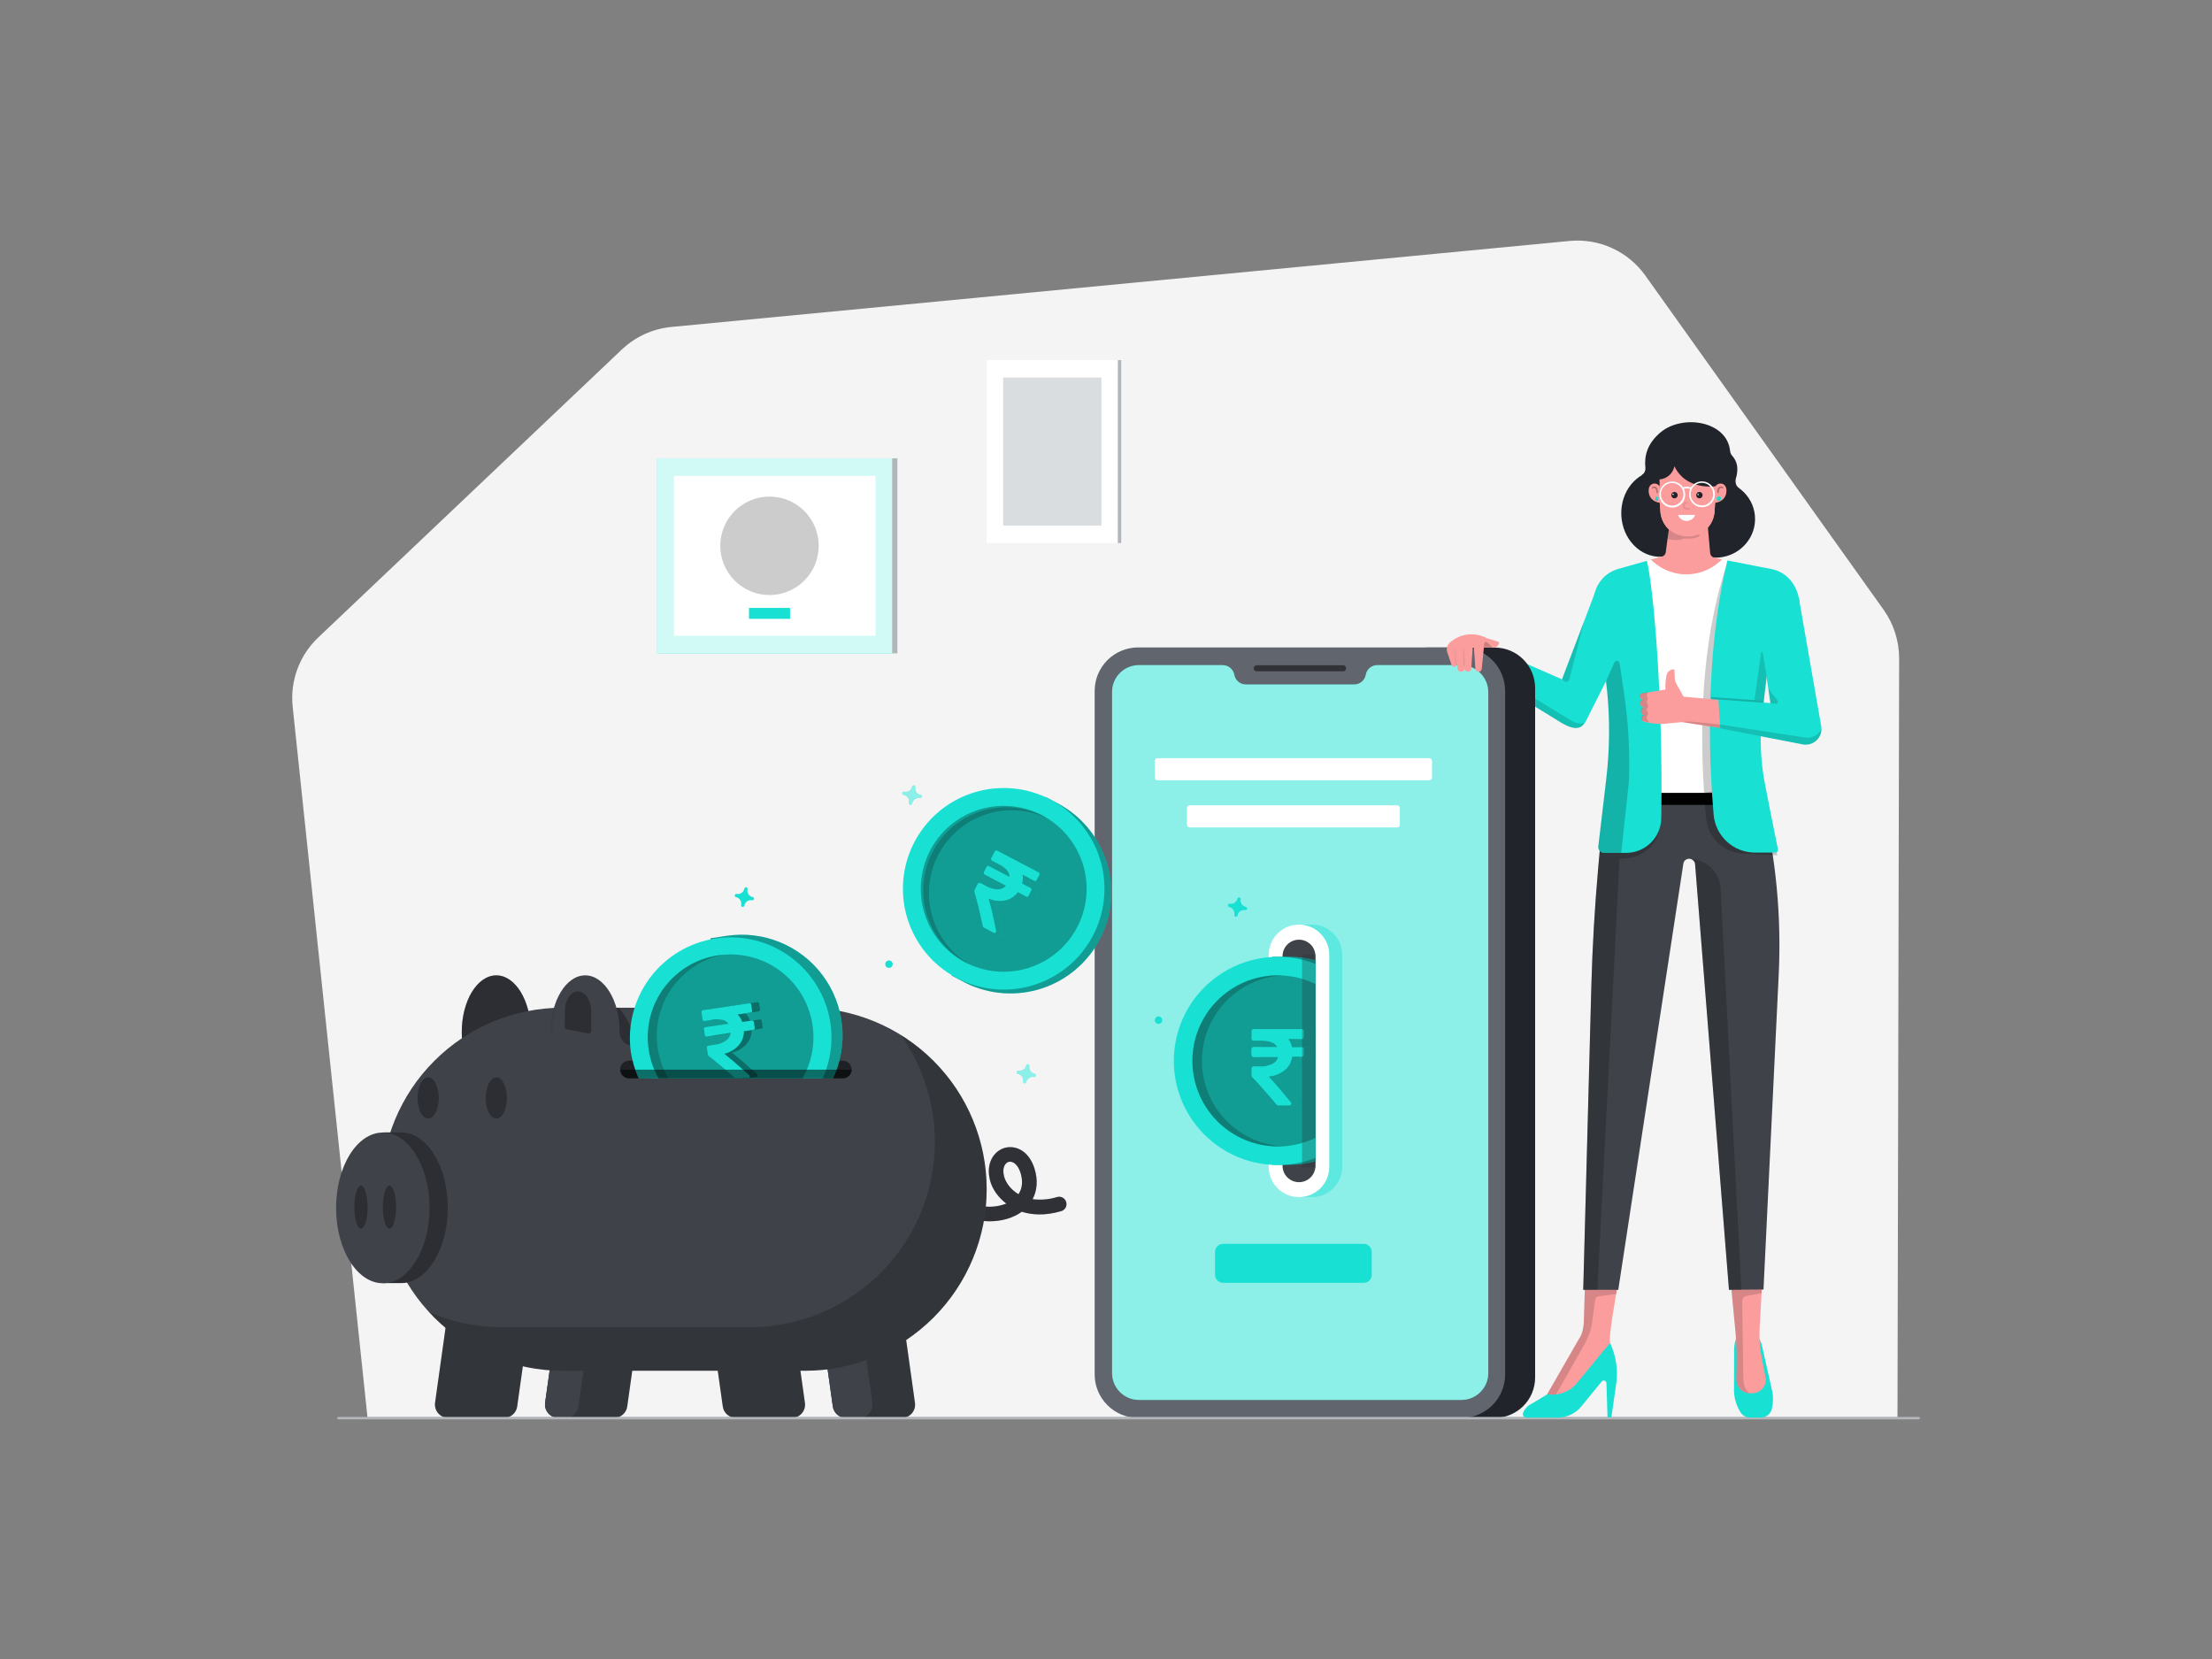 <svg class="gridItem__media" version="1.1" id="Layer_1" xmlns="http://www.w3.org/2000/svg" xmlns:xlink="http://www.w3.org/1999/xlink" x="0px" y="0px" width="1600" height="1200" viewBox="0 0 1600 1200" style="enable-background:new 0 0 1600 1200;" xml:space="preserve" fill="none">      
<rect x="0" y="0" width="1600" height="1200" fill="#808080" stroke="none"/>      
<path d="M1372.5 1025.1H265.8L211.7 511.201C210.725 501.99 211.887 492.678 215.095 483.989C218.304 475.3 223.473 467.468 230.2 461.101L449.8 252.801C459.582 243.527 472.183 237.79 485.6 236.501L1135.2 174.301C1145.74 173.279 1156.36 175.052 1166 179.441C1175.64 183.829 1183.95 190.679 1190.1 199.301L1362.5 441.101C1369.79 451.39 1373.7 463.69 1373.7 476.301L1372.5 1025.1Z" fill="#F4F4F4"/>
<path d="M1170.72 474.801L1147.39 521.071C1143.92 528.011 1138.57 528.071 1129.56 522.901L1066.74 484.311L1077.44 468.401L1129.85 491.401L1156 422.551" class="change-color-in-svg" fill="#4D61FC" style="fill: rgb(24, 224, 211);"/>
<path opacity="0.15" d="M1068.21 479.529L1134.76 520.209C1140.76 524.019 1142.48 523.209 1146.04 523.299C1142.79 528.109 1136.25 527.539 1128.35 522.159L1067.82 484.999L1068.21 479.529Z" fill="black"/>
<path opacity="0.15" d="M1135.2 491.29L1145.69 449.65L1129.85 491.2L1131.05 492.35C1131.33 492.7 1131.71 492.96 1132.14 493.101C1132.57 493.242 1133.03 493.258 1133.46 493.146C1133.9 493.035 1134.29 492.801 1134.6 492.472C1134.91 492.143 1135.12 491.733 1135.2 491.29V491.29Z" fill="black"/>
<path d="M1081.2 1025.6H1032.2C1029.36 1025.6 1026.64 1024.47 1024.64 1022.46C1022.63 1020.46 1021.5 1017.74 1021.5 1014.9V479.1C1021.5 476.263 1022.63 473.543 1024.64 471.537C1026.64 469.531 1029.36 468.403 1032.2 468.4H1081.2C1088.94 468.408 1096.36 471.487 1101.84 476.962C1107.31 482.436 1110.39 489.859 1110.4 497.6V996.5C1110.37 1004.23 1107.28 1011.63 1101.81 1017.08C1096.34 1022.53 1088.93 1025.6 1081.2 1025.6V1025.6Z" fill="#21252B"/>
<path d="M1057.3 1025.6H823.201C814.877 1025.59 806.898 1022.28 801.012 1016.39C795.126 1010.5 791.814 1002.52 791.801 994.201V499.701C791.814 491.377 795.126 483.398 801.012 477.512C806.898 471.626 814.877 468.314 823.201 468.301H1057.3C1065.62 468.314 1073.6 471.626 1079.49 477.512C1085.38 483.398 1088.69 491.377 1088.7 499.701V994.101C1088.71 998.232 1087.91 1002.33 1086.34 1006.15C1084.76 1009.97 1082.45 1013.44 1079.54 1016.37C1076.62 1019.29 1073.15 1021.61 1069.34 1023.2C1065.52 1024.78 1061.43 1025.6 1057.3 1025.6Z" fill="#61656D"/>
<path d="M1056.9 481.1H996.3C994.299 481.088 992.359 481.784 990.821 483.065C989.284 484.346 988.25 486.129 987.9 488.1C987.536 490.063 986.498 491.837 984.964 493.116C983.43 494.394 981.497 495.096 979.5 495.1H901.2C899.199 495.112 897.259 494.415 895.721 493.134C894.184 491.853 893.15 490.07 892.8 488.1C892.436 486.136 891.398 484.362 889.864 483.084C888.33 481.805 886.397 481.104 884.4 481.1H823.8C818.657 481.105 813.725 483.151 810.088 486.788C806.451 490.425 804.406 495.356 804.4 500.5V993.2C804.406 998.343 806.451 1003.27 810.088 1006.91C813.725 1010.55 818.657 1012.59 823.8 1012.6H1057.1C1062.24 1012.59 1067.18 1010.55 1070.81 1006.91C1074.45 1003.27 1076.5 998.343 1076.5 993.2V500.6C1076.47 495.42 1074.39 490.462 1070.72 486.808C1067.05 483.154 1062.08 481.102 1056.9 481.1Z" class="change-color-in-svg" fill="#4D61FC" style="fill: rgb(24, 224, 211);"/>
<path opacity="0.5" d="M1056.9 481.1H996.3C994.299 481.088 992.359 481.784 990.821 483.065C989.284 484.346 988.25 486.129 987.9 488.1C987.536 490.063 986.498 491.837 984.964 493.116C983.43 494.394 981.497 495.096 979.5 495.1H901.2C899.199 495.112 897.259 494.415 895.721 493.134C894.184 491.853 893.15 490.07 892.8 488.1C892.436 486.136 891.398 484.362 889.864 483.084C888.33 481.805 886.397 481.104 884.4 481.1H823.8C818.657 481.105 813.725 483.151 810.088 486.788C806.451 490.425 804.406 495.356 804.4 500.5V993.2C804.406 998.343 806.451 1003.27 810.088 1006.91C813.725 1010.55 818.657 1012.59 823.8 1012.6H1057.1C1062.24 1012.59 1067.18 1010.55 1070.81 1006.91C1074.45 1003.27 1076.5 998.343 1076.5 993.2V500.6C1076.47 495.42 1074.39 490.462 1070.72 486.808C1067.05 483.154 1062.08 481.102 1056.9 481.1Z" fill="white"/>
<path opacity="0.5" d="M971.501 485.599H909.001C908.417 485.599 907.858 485.367 907.445 484.955C907.033 484.542 906.801 483.983 906.801 483.399C906.801 482.816 907.033 482.256 907.445 481.844C907.858 481.431 908.417 481.199 909.001 481.199H971.501C972.083 481.204 972.639 481.438 973.051 481.849C973.462 482.261 973.696 482.817 973.701 483.399C973.706 483.69 973.653 483.978 973.544 484.247C973.436 484.517 973.274 484.762 973.069 484.967C972.863 485.172 972.618 485.334 972.349 485.443C972.08 485.551 971.791 485.605 971.501 485.599V485.599Z" fill="black"/>
<path d="M767.099 582.199L756.299 576.499L755.799 577.399C739.417 572.013 721.656 572.605 705.669 579.071C689.681 585.537 676.502 597.458 668.47 612.718C660.438 627.979 658.073 645.592 661.795 662.431C665.517 679.27 675.084 694.245 688.799 704.699L688.299 705.599L699.099 711.299C716.138 719.539 735.711 720.839 753.689 714.925C771.668 709.011 786.647 696.345 795.467 679.6C804.287 662.855 806.259 643.338 800.967 625.167C795.674 606.996 783.531 591.59 767.099 582.199V582.199Z" class="change-color-in-svg" fill="#4D61FC" style="fill: rgb(24, 224, 211);"/>
<path opacity="0.3" d="M767.099 582.199L756.299 576.499L755.799 577.399C739.417 572.013 721.656 572.605 705.669 579.071C689.681 585.537 676.502 597.458 668.47 612.718C660.438 627.979 658.073 645.592 661.795 662.431C665.517 679.27 675.084 694.245 688.799 704.699L688.299 705.599L699.099 711.299C716.138 719.539 735.711 720.839 753.689 714.925C771.668 709.011 786.647 696.345 795.467 679.6C804.287 662.855 806.259 643.338 800.967 625.167C795.674 606.996 783.531 591.59 767.099 582.199V582.199Z" fill="black"/>
<path d="M726 715.8C740.418 715.8 754.512 711.525 766.501 703.514C778.489 695.504 787.833 684.118 793.35 670.798C798.868 657.477 800.312 642.819 797.499 628.678C794.686 614.537 787.743 601.547 777.548 591.352C767.352 581.157 754.363 574.214 740.222 571.401C726.081 568.588 711.423 570.032 698.102 575.549C684.781 581.067 673.396 590.411 665.385 602.399C657.375 614.387 653.1 628.482 653.1 642.9C653.1 662.234 660.78 680.777 674.452 694.448C688.123 708.119 706.665 715.8 726 715.8V715.8Z" class="change-color-in-svg" fill="#4D61FC" style="fill: rgb(24, 224, 211);"/>
<path d="M746.099 643.1C746.043 642.926 745.952 642.766 745.832 642.628C745.712 642.49 745.564 642.379 745.399 642.3L739.299 639.1C739.926 637.027 740.063 634.836 739.699 632.7L748.099 637.1C748.248 637.19 748.415 637.245 748.588 637.262C748.761 637.279 748.935 637.258 749.099 637.2C749.273 637.145 749.434 637.054 749.572 636.933C749.709 636.813 749.821 636.666 749.899 636.5L751.799 632.8C751.888 632.651 751.944 632.484 751.961 632.312C751.978 632.139 751.957 631.964 751.899 631.8C751.843 631.626 751.752 631.466 751.632 631.328C751.512 631.19 751.364 631.079 751.199 631L721.299 615.3C721.15 615.211 720.983 615.156 720.81 615.139C720.638 615.121 720.463 615.142 720.299 615.2C720.125 615.256 719.964 615.347 719.827 615.468C719.689 615.588 719.578 615.735 719.499 615.9L716.999 620.7C716.908 620.849 716.852 621.016 716.834 621.189C716.817 621.362 716.839 621.537 716.899 621.7C717.006 622.026 717.217 622.307 717.499 622.5L722.699 625.2C727.799 627.9 730.299 630.9 730.199 634.3L715.399 626.5C715.25 626.411 715.083 626.356 714.91 626.339C714.738 626.321 714.563 626.342 714.399 626.4C714.225 626.456 714.064 626.547 713.927 626.668C713.789 626.788 713.678 626.935 713.599 627.1L711.699 630.8C711.61 630.949 711.555 631.116 711.537 631.289C711.52 631.462 711.541 631.637 711.599 631.8C711.655 631.974 711.746 632.135 711.866 632.273C711.987 632.41 712.134 632.522 712.299 632.6L727.699 640.7C726.913 641.526 725.967 642.183 724.918 642.63C723.869 643.077 722.739 643.305 721.599 643.3C718.604 643.173 715.686 642.315 713.099 640.8L709.099 638.7C708.951 638.609 708.784 638.553 708.611 638.535C708.438 638.518 708.263 638.54 708.099 638.6C707.774 638.707 707.493 638.918 707.299 639.2L704.899 643.8C704.808 643.949 704.752 644.116 704.734 644.289C704.717 644.462 704.739 644.637 704.799 644.8C706.799 652.1 708.199 657.3 710.899 670C710.938 670.195 711.021 670.377 711.143 670.533C711.264 670.69 711.42 670.815 711.599 670.9L718.599 674.6C718.814 674.733 719.064 674.794 719.315 674.776C719.567 674.758 719.806 674.662 719.999 674.5C720.221 674.376 720.393 674.178 720.484 673.941C720.575 673.703 720.581 673.441 720.499 673.2C717.999 660.9 716.899 656.4 715.099 650C718.877 651.631 723.059 652.084 727.099 651.3C730.775 650.506 734.021 648.366 736.199 645.3L742.199 648.5C742.348 648.59 742.515 648.645 742.688 648.662C742.861 648.68 743.035 648.658 743.199 648.6C743.373 648.544 743.534 648.454 743.672 648.333C743.809 648.213 743.921 648.066 743.999 647.9L745.899 644.2C746.101 643.872 746.173 643.479 746.099 643.1Z" class="change-color-in-svg" fill="#4D61FC" style="fill: rgb(24, 224, 211);"/>
<path opacity="0.3" d="M726 702.9C737.867 702.9 749.467 699.381 759.334 692.789C769.201 686.196 776.892 676.825 781.433 665.861C785.974 654.898 787.162 642.834 784.847 631.195C782.532 619.556 776.818 608.865 768.426 600.474C760.035 592.083 749.344 586.368 737.705 584.053C726.067 581.738 714.003 582.926 703.039 587.468C692.075 592.009 682.705 599.699 676.112 609.566C669.519 619.433 666 631.034 666 642.9C666 658.813 672.321 674.075 683.574 685.327C694.826 696.579 710.087 702.9 726 702.9V702.9Z" fill="black"/>
<path opacity="0.2" d="M678.801 618.099C685.946 604.544 698.008 594.236 712.511 589.29C727.015 584.343 742.861 585.134 756.801 591.499C755.868 590.907 754.899 590.373 753.901 589.899C739.899 583.144 723.822 582.086 709.057 586.949C694.291 591.812 681.989 602.216 674.743 615.97C667.497 629.724 665.872 645.753 670.21 660.681C674.548 675.61 684.511 688.271 698.001 695.999L701.001 697.499C687.867 689.597 678.252 676.972 674.125 662.21C669.998 647.449 671.67 631.668 678.801 618.099V618.099Z" fill="black"/>
<path d="M750.999 645.7C750.943 645.526 750.852 645.365 750.732 645.227C750.612 645.09 750.464 644.978 750.299 644.9L744.199 641.7C744.826 639.626 744.963 637.435 744.599 635.3L752.999 639.7C753.148 639.789 753.315 639.844 753.488 639.861C753.661 639.879 753.835 639.858 753.999 639.8C754.173 639.744 754.334 639.653 754.472 639.532C754.609 639.412 754.721 639.265 754.799 639.1L756.699 635.4C756.789 635.251 756.844 635.084 756.861 634.911C756.878 634.738 756.857 634.563 756.799 634.4C756.743 634.226 756.652 634.065 756.532 633.927C756.412 633.79 756.264 633.678 756.099 633.6L726.299 618C726.15 617.91 725.983 617.855 725.81 617.838C725.638 617.821 725.463 617.842 725.299 617.9C725.125 617.956 724.964 618.047 724.827 618.167C724.689 618.287 724.578 618.435 724.499 618.6L721.999 623.4C721.908 623.548 721.852 623.715 721.834 623.888C721.817 624.061 721.839 624.236 721.899 624.4C722.006 624.725 722.217 625.006 722.499 625.2L727.699 627.9C732.799 630.6 735.299 633.6 735.199 637L720.399 629.2C720.25 629.11 720.083 629.055 719.91 629.038C719.738 629.021 719.563 629.042 719.399 629.1C719.225 629.156 719.064 629.247 718.927 629.367C718.789 629.487 718.678 629.635 718.599 629.8L716.699 633.5C716.61 633.649 716.555 633.816 716.537 633.989C716.52 634.161 716.541 634.336 716.599 634.5C716.655 634.674 716.746 634.835 716.866 634.972C716.987 635.11 717.134 635.221 717.299 635.3L732.699 643.4C731.913 644.226 730.967 644.882 729.918 645.33C728.869 645.777 727.739 646.005 726.599 646C723.604 645.873 720.686 645.014 718.099 643.5L714.099 641.4C713.951 641.308 713.784 641.252 713.611 641.235C713.438 641.217 713.263 641.24 713.099 641.3C712.774 641.406 712.493 641.617 712.299 641.9L709.899 646.5C709.808 646.648 709.752 646.815 709.734 646.988C709.717 647.161 709.739 647.336 709.799 647.5C711.799 654.8 713.199 660 715.899 672.7C715.938 672.894 716.021 673.076 716.143 673.233C716.264 673.389 716.42 673.515 716.599 673.6L723.599 677.3C723.814 677.432 724.064 677.494 724.315 677.476C724.567 677.458 724.806 677.361 724.999 677.2C725.221 677.075 725.393 676.877 725.484 676.64C725.575 676.403 725.581 676.141 725.499 675.9C722.999 663.6 721.899 659.1 720.099 652.7C723.877 654.33 728.059 654.783 732.099 654C735.775 653.205 739.021 651.065 741.199 648L747.199 651.2C747.348 651.289 747.515 651.344 747.688 651.361C747.861 651.379 748.035 651.358 748.199 651.3C748.373 651.244 748.534 651.153 748.672 651.032C748.809 650.912 748.921 650.765 748.999 650.6L750.899 646.9C751.077 646.525 751.113 646.099 750.999 645.7V645.7Z" class="change-color-in-svg" fill="#4D61FC" style="fill: rgb(24, 224, 211);"/>
<path opacity="0.3" d="M750.999 645.7C750.943 645.526 750.852 645.365 750.732 645.227C750.612 645.09 750.464 644.978 750.299 644.9L744.199 641.7C744.826 639.626 744.963 637.435 744.599 635.3L752.999 639.7C753.148 639.789 753.315 639.844 753.488 639.861C753.661 639.879 753.835 639.858 753.999 639.8C754.173 639.744 754.334 639.653 754.472 639.532C754.609 639.412 754.721 639.265 754.799 639.1L756.699 635.4C756.789 635.251 756.844 635.084 756.861 634.911C756.878 634.738 756.857 634.563 756.799 634.4C756.743 634.226 756.652 634.065 756.532 633.927C756.412 633.79 756.264 633.678 756.099 633.6L726.299 618C726.15 617.91 725.983 617.855 725.81 617.838C725.638 617.821 725.463 617.842 725.299 617.9C725.125 617.956 724.964 618.047 724.827 618.167C724.689 618.287 724.578 618.435 724.499 618.6L721.999 623.4C721.908 623.548 721.852 623.715 721.834 623.888C721.817 624.061 721.839 624.236 721.899 624.4C722.006 624.725 722.217 625.006 722.499 625.2L727.699 627.9C732.799 630.6 735.299 633.6 735.199 637L720.399 629.2C720.25 629.11 720.083 629.055 719.91 629.038C719.738 629.021 719.563 629.042 719.399 629.1C719.225 629.156 719.064 629.247 718.927 629.367C718.789 629.487 718.678 629.635 718.599 629.8L716.699 633.5C716.61 633.649 716.555 633.816 716.537 633.989C716.52 634.161 716.541 634.336 716.599 634.5C716.655 634.674 716.746 634.835 716.866 634.972C716.987 635.11 717.134 635.221 717.299 635.3L732.699 643.4C731.913 644.226 730.967 644.882 729.918 645.33C728.869 645.777 727.739 646.005 726.599 646C723.604 645.873 720.686 645.014 718.099 643.5L714.099 641.4C713.951 641.308 713.784 641.252 713.611 641.235C713.438 641.217 713.263 641.24 713.099 641.3C712.774 641.406 712.493 641.617 712.299 641.9L709.899 646.5C709.808 646.648 709.752 646.815 709.734 646.988C709.717 647.161 709.739 647.336 709.799 647.5C711.799 654.8 713.199 660 715.899 672.7C715.938 672.894 716.021 673.076 716.143 673.233C716.264 673.389 716.42 673.515 716.599 673.6L723.599 677.3C723.814 677.432 724.064 677.494 724.315 677.476C724.567 677.458 724.806 677.361 724.999 677.2C725.221 677.075 725.393 676.877 725.484 676.64C725.575 676.403 725.581 676.141 725.499 675.9C722.999 663.6 721.899 659.1 720.099 652.7C723.877 654.33 728.059 654.783 732.099 654C735.775 653.205 739.021 651.065 741.199 648L747.199 651.2C747.348 651.289 747.515 651.344 747.688 651.361C747.861 651.379 748.035 651.358 748.199 651.3C748.373 651.244 748.534 651.153 748.672 651.032C748.809 650.912 748.921 650.765 748.999 650.6L750.899 646.9C751.077 646.525 751.113 646.099 750.999 645.7V645.7Z" fill="black"/>
<path d="M746.099 643.1C746.043 642.926 745.952 642.766 745.832 642.628C745.712 642.49 745.564 642.379 745.399 642.3L739.299 639.1C739.926 637.027 740.063 634.836 739.699 632.7L748.099 637.1C748.248 637.19 748.415 637.245 748.588 637.262C748.761 637.279 748.935 637.258 749.099 637.2C749.273 637.145 749.434 637.054 749.572 636.933C749.709 636.813 749.821 636.666 749.899 636.5L751.799 632.8C751.888 632.651 751.944 632.484 751.961 632.312C751.978 632.139 751.957 631.964 751.899 631.8C751.843 631.626 751.752 631.466 751.632 631.328C751.512 631.19 751.364 631.079 751.199 631L721.299 615.3C721.15 615.211 720.983 615.156 720.81 615.139C720.638 615.121 720.463 615.142 720.299 615.2C720.125 615.256 719.964 615.347 719.827 615.468C719.689 615.588 719.578 615.735 719.499 615.9L716.999 620.7C716.908 620.849 716.852 621.016 716.834 621.189C716.817 621.362 716.839 621.537 716.899 621.7C717.006 622.026 717.217 622.307 717.499 622.5L722.699 625.2C727.799 627.9 730.299 630.9 730.199 634.3L715.399 626.5C715.25 626.411 715.083 626.356 714.91 626.339C714.738 626.321 714.563 626.342 714.399 626.4C714.225 626.456 714.064 626.547 713.927 626.668C713.789 626.788 713.678 626.935 713.599 627.1L711.699 630.8C711.61 630.949 711.555 631.116 711.537 631.289C711.52 631.462 711.541 631.637 711.599 631.8C711.655 631.974 711.746 632.135 711.866 632.273C711.987 632.41 712.134 632.522 712.299 632.6L727.699 640.7C726.913 641.526 725.967 642.183 724.918 642.63C723.869 643.077 722.739 643.305 721.599 643.3C718.604 643.173 715.686 642.315 713.099 640.8L709.099 638.7C708.951 638.609 708.784 638.553 708.611 638.535C708.438 638.518 708.263 638.54 708.099 638.6C707.774 638.707 707.493 638.918 707.299 639.2L704.899 643.8C704.808 643.949 704.752 644.116 704.734 644.289C704.717 644.462 704.739 644.637 704.799 644.8C706.799 652.1 708.199 657.3 710.899 670C710.938 670.195 711.021 670.377 711.143 670.533C711.264 670.69 711.42 670.815 711.599 670.9L718.599 674.6C718.814 674.733 719.064 674.794 719.315 674.776C719.567 674.758 719.806 674.662 719.999 674.5C720.221 674.376 720.393 674.178 720.484 673.941C720.575 673.703 720.581 673.441 720.499 673.2C717.999 660.9 716.899 656.4 715.099 650C718.877 651.631 723.059 652.084 727.099 651.3C730.775 650.506 734.021 648.366 736.199 645.3L742.199 648.5C742.348 648.59 742.515 648.645 742.688 648.662C742.861 648.68 743.035 648.658 743.199 648.6C743.373 648.544 743.534 648.454 743.672 648.333C743.809 648.213 743.921 648.066 743.999 647.9L745.899 644.2C746.101 643.872 746.173 643.479 746.099 643.1Z" class="change-color-in-svg" fill="#4D61FC" style="fill: rgb(24, 224, 211);"/>
<path d="M1033.9 564.4H837.201C836.705 564.376 836.235 564.168 835.884 563.817C835.533 563.466 835.325 562.996 835.301 562.5V550.3C835.325 549.804 835.533 549.335 835.884 548.984C836.235 548.633 836.705 548.425 837.201 548.4H1033.9C1034.4 548.425 1034.87 548.633 1035.22 548.984C1035.57 549.335 1035.78 549.804 1035.8 550.3V562.5C1035.8 563.004 1035.6 563.488 1035.24 563.844C1034.89 564.2 1034.4 564.4 1033.9 564.4Z" fill="white"/>
<path d="M1010.6 598.5H860.5C860.004 598.476 859.534 598.268 859.183 597.917C858.832 597.565 858.624 597.096 858.6 596.6V584.4C858.624 583.904 858.832 583.435 859.183 583.083C859.534 582.732 860.004 582.524 860.5 582.5H1010.6C1011.1 582.524 1011.57 582.732 1011.92 583.083C1012.27 583.435 1012.48 583.904 1012.5 584.4V596.6C1012.5 597.104 1012.3 597.587 1011.94 597.943C1011.59 598.3 1011.1 598.5 1010.6 598.5V598.5Z" fill="white"/>
<path d="M986.4 927.899H884.7C883.162 927.899 881.687 927.288 880.599 926.2C879.511 925.113 878.9 923.637 878.9 922.099V905.499C878.9 903.961 879.511 902.486 880.599 901.398C881.687 900.31 883.162 899.699 884.7 899.699H986.4C987.939 899.699 989.414 900.31 990.502 901.398C991.589 902.486 992.2 903.961 992.2 905.499V922.099C992.208 922.863 992.064 923.621 991.775 924.328C991.487 925.036 991.06 925.678 990.519 926.218C989.979 926.759 989.337 927.185 988.629 927.474C987.922 927.763 987.164 927.907 986.4 927.899V927.899Z" class="change-color-in-svg" fill="#4D61FC" style="fill: rgb(24, 224, 211);"/>
<path d="M948.9 668.801H939.7V670.801C935.911 672.568 932.704 675.379 930.455 678.903C928.206 682.427 927.007 686.52 927 690.701V844.001C927.007 848.182 928.206 852.274 930.455 855.799C932.704 859.323 935.911 862.133 939.7 863.901V865.901H948.9C951.776 865.902 954.625 865.337 957.282 864.236C959.94 863.136 962.355 861.523 964.389 859.489C966.422 857.456 968.036 855.041 969.136 852.383C970.236 849.725 970.801 846.877 970.8 844.001V690.701C970.801 687.824 970.236 684.976 969.136 682.318C968.036 679.661 966.422 677.246 964.389 675.212C962.355 673.178 959.94 671.565 957.282 670.465C954.625 669.365 951.776 668.799 948.9 668.801Z" class="change-color-in-svg" fill="#4D61FC" style="fill: rgb(24, 224, 211);"/>
<path opacity="0.3" d="M948.9 668.801H939.7V670.801C935.911 672.568 932.704 675.379 930.455 678.903C928.206 682.427 927.007 686.52 927 690.701V844.001C927.007 848.182 928.206 852.274 930.455 855.799C932.704 859.323 935.911 862.133 939.7 863.901V865.901H948.9C951.776 865.902 954.625 865.337 957.282 864.236C959.94 863.136 962.355 861.523 964.389 859.489C966.422 857.456 968.036 855.041 969.136 852.383C970.236 849.725 970.801 846.877 970.8 844.001V690.701C970.801 687.824 970.236 684.976 969.136 682.318C968.036 679.661 966.422 677.246 964.389 675.212C962.355 673.178 959.94 671.565 957.282 670.465C954.625 669.365 951.776 668.799 948.9 668.801Z" fill="white"/>
<path d="M939.599 865.901C936.723 865.902 933.874 865.337 931.217 864.236C928.559 863.136 926.145 861.523 924.111 859.489C922.077 857.456 920.464 855.041 919.364 852.383C918.263 849.725 917.698 846.877 917.699 844.001V690.701C917.699 684.893 920.007 679.322 924.114 675.215C928.221 671.108 933.791 668.801 939.599 668.801C945.407 668.801 950.978 671.108 955.085 675.215C959.192 679.322 961.499 684.893 961.499 690.701V844.001C961.501 846.877 960.935 849.725 959.835 852.383C958.735 855.041 957.122 857.456 955.088 859.489C953.054 861.523 950.639 863.136 947.982 864.236C945.324 865.337 942.476 865.902 939.599 865.901V865.901Z" fill="white"/>
<path d="M939.599 855.099C938.035 855.104 936.485 854.8 935.039 854.204C933.593 853.608 932.279 852.732 931.173 851.626C930.067 850.519 929.191 849.206 928.594 847.759C927.998 846.313 927.694 844.763 927.699 843.199V691.599C927.699 688.443 928.953 685.416 931.185 683.185C933.416 680.953 936.443 679.699 939.599 679.699C942.755 679.699 945.782 680.953 948.014 683.185C950.246 685.416 951.499 688.443 951.499 691.599V843.199C951.505 844.763 951.2 846.313 950.604 847.759C950.008 849.206 949.132 850.519 948.026 851.626C946.92 852.732 945.606 853.608 944.159 854.204C942.713 854.8 941.163 855.104 939.599 855.099Z" fill="#3F4249"/>
<path d="M951.599 694.5C945.454 692.933 939.141 692.127 932.799 692.1H920.299V693.1C902.762 696.06 886.84 705.137 875.358 718.72C863.876 732.303 857.576 749.514 857.576 767.3C857.576 785.085 863.876 802.296 875.358 815.879C886.84 829.462 902.762 838.539 920.299 841.5V842.5H932.799C939.144 842.522 945.464 841.715 951.599 840.1V694.5Z" class="change-color-in-svg" fill="#4D61FC" style="fill: rgb(24, 224, 211);"/>
<path opacity="0.3" d="M951.599 694.5C945.454 692.933 939.141 692.127 932.799 692.1H920.299V693.1C902.762 696.06 886.84 705.137 875.358 718.72C863.876 732.303 857.576 749.514 857.576 767.3C857.576 785.085 863.876 802.296 875.358 815.879C886.84 829.462 902.762 838.539 920.299 841.5V842.5H932.799C939.144 842.522 945.464 841.715 951.599 840.1V694.5Z" fill="black"/>
<path d="M951.599 697.2C942.932 693.812 933.705 692.082 924.399 692.1C913.335 692.094 902.405 694.526 892.388 699.224C882.37 703.921 873.511 710.769 866.441 719.279C859.37 727.789 854.262 737.753 851.479 748.462C848.696 759.171 848.308 770.361 850.341 781.237C852.374 792.113 856.779 802.407 863.242 811.387C869.706 820.367 878.068 827.813 887.736 833.194C897.403 838.575 908.138 841.76 919.176 842.521C930.214 843.283 941.284 841.602 951.599 837.6V697.2Z" class="change-color-in-svg" fill="#4D61FC" style="fill: rgb(24, 224, 211);"/>
<path opacity="0.3" d="M951.6 711.8C942.163 707.182 931.705 705.042 921.213 705.582C910.72 706.121 900.538 709.323 891.624 714.885C882.711 720.446 875.36 728.185 870.263 737.373C865.166 746.56 862.492 756.894 862.492 767.4C862.492 777.906 865.166 788.24 870.263 797.427C875.36 806.615 882.711 814.354 891.624 819.916C900.538 825.477 910.72 828.679 921.213 829.218C931.705 829.758 942.163 827.618 951.6 823V711.8Z" fill="black"/>
<path d="M942.799 757.901C942.672 757.765 942.516 757.66 942.343 757.59C942.171 757.521 941.985 757.491 941.799 757.501H934.599C934.154 755.326 933.232 753.276 931.899 751.501H941.699C941.884 751.505 942.068 751.471 942.24 751.402C942.411 751.334 942.567 751.231 942.698 751.1C942.829 750.969 942.932 750.813 943.001 750.641C943.07 750.47 943.103 750.286 943.099 750.101V745.801C943.103 745.616 943.07 745.432 943.001 745.26C942.932 745.088 942.829 744.932 942.698 744.802C942.567 744.671 942.411 744.568 942.24 744.499C942.068 744.43 941.884 744.397 941.699 744.401H906.799C906.614 744.397 906.43 744.43 906.259 744.499C906.087 744.568 905.931 744.671 905.8 744.802C905.669 744.932 905.566 745.088 905.497 745.26C905.429 745.432 905.395 745.616 905.399 745.801V751.401C905.383 751.573 905.411 751.746 905.481 751.903C905.551 752.061 905.66 752.198 905.799 752.301C905.913 752.426 906.052 752.527 906.207 752.596C906.362 752.664 906.53 752.7 906.699 752.701H912.799C918.699 752.701 922.399 754.301 923.999 757.401H906.699C906.514 757.397 906.33 757.43 906.159 757.499C905.987 757.568 905.831 757.671 905.7 757.802C905.569 757.932 905.466 758.088 905.397 758.26C905.328 758.432 905.295 758.616 905.299 758.801V763.101C905.295 763.286 905.328 763.47 905.397 763.641C905.466 763.813 905.569 763.969 905.7 764.1C905.831 764.231 905.987 764.334 906.159 764.402C906.33 764.471 906.514 764.505 906.699 764.501H924.599C924.31 765.631 923.774 766.683 923.031 767.582C922.287 768.48 921.355 769.204 920.299 769.701C917.525 771.021 914.469 771.639 911.399 771.501H906.699C906.527 771.484 906.354 771.512 906.197 771.582C906.039 771.652 905.902 771.762 905.799 771.901C905.674 772.015 905.573 772.154 905.504 772.309C905.435 772.464 905.4 772.631 905.399 772.801V778.101C905.383 778.272 905.411 778.446 905.481 778.603C905.551 778.761 905.66 778.898 905.799 779.001C911.199 784.701 914.899 788.801 923.499 799.001C923.622 799.149 923.775 799.27 923.947 799.356C924.119 799.442 924.307 799.491 924.499 799.501H932.699C932.959 799.514 933.215 799.443 933.431 799.299C933.647 799.155 933.812 798.945 933.899 798.701C934.04 798.482 934.097 798.221 934.06 797.963C934.023 797.706 933.895 797.471 933.699 797.301C925.499 787.301 922.299 783.701 917.699 778.701C921.928 778.315 925.955 776.717 929.299 774.101C932.272 771.633 934.201 768.132 934.699 764.301H941.699C941.884 764.305 942.068 764.271 942.24 764.202C942.411 764.134 942.567 764.031 942.698 763.9C942.829 763.769 942.932 763.613 943.001 763.441C943.07 763.27 943.103 763.086 943.099 762.901V758.601C943.14 758.467 943.132 758.324 943.077 758.196C943.022 758.068 942.924 757.963 942.799 757.901V757.901Z" class="change-color-in-svg" fill="#4D61FC" style="fill: rgb(24, 224, 211);"/>
<path opacity="0.2" d="M869.4 767.3C869.41 751.492 875.464 736.286 886.321 724.797C897.178 713.307 912.018 706.404 927.8 705.5C926.7 705.4 925.5 705.4 924.4 705.4C916.271 705.4 908.222 707.001 900.712 710.112C893.202 713.223 886.378 717.783 880.63 723.53C874.882 729.278 870.323 736.102 867.212 743.612C864.101 751.122 862.5 759.172 862.5 767.3C862.5 775.429 864.101 783.478 867.212 790.988C870.323 798.499 874.882 805.322 880.63 811.07C886.378 816.818 893.202 821.378 900.712 824.489C908.222 827.599 916.271 829.2 924.4 829.2C925.5 829.2 926.7 829.2 927.8 829.1C912.006 828.23 897.147 821.337 886.283 809.84C875.418 798.343 869.376 783.118 869.4 767.3V767.3Z" fill="black"/>
<path d="M948.6 757.901C948.472 757.765 948.317 757.66 948.144 757.59C947.971 757.521 947.786 757.491 947.6 757.501H940.4C939.955 755.326 939.033 753.276 937.7 751.501H947.5C947.685 751.505 947.869 751.471 948.041 751.402C948.212 751.334 948.368 751.231 948.499 751.1C948.63 750.969 948.733 750.813 948.802 750.641C948.871 750.47 948.904 750.286 948.9 750.101V745.801C948.904 745.616 948.871 745.432 948.802 745.26C948.733 745.088 948.63 744.932 948.499 744.802C948.368 744.671 948.212 744.568 948.041 744.499C947.869 744.43 947.685 744.397 947.5 744.401H912.6C912.415 744.397 912.231 744.43 912.059 744.499C911.888 744.568 911.732 744.671 911.601 744.802C911.47 744.932 911.367 745.088 911.298 745.26C911.229 745.432 911.196 745.616 911.2 745.801V751.401C911.183 751.573 911.211 751.746 911.281 751.903C911.352 752.061 911.461 752.198 911.6 752.301C911.714 752.426 911.853 752.527 912.008 752.596C912.163 752.664 912.33 752.7 912.5 752.701H918.6C924.5 752.701 928.2 754.301 929.8 757.401H912.5C912.315 757.397 912.131 757.43 911.959 757.499C911.788 757.568 911.632 757.671 911.501 757.802C911.37 757.932 911.267 758.088 911.198 758.26C911.129 758.432 911.096 758.616 911.1 758.801V763.101C911.096 763.286 911.129 763.47 911.198 763.641C911.267 763.813 911.37 763.969 911.501 764.1C911.632 764.231 911.788 764.334 911.959 764.402C912.131 764.471 912.315 764.505 912.5 764.501H930.4C930.11 765.631 929.575 766.683 928.831 767.582C928.088 768.48 927.155 769.204 926.1 769.701C923.326 771.021 920.269 771.639 917.2 771.501H912.5C912.328 771.484 912.155 771.512 911.997 771.582C911.84 771.652 911.703 771.762 911.6 771.901C911.474 772.015 911.374 772.154 911.305 772.309C911.236 772.464 911.2 772.631 911.2 772.801V778.101C911.183 778.272 911.211 778.446 911.281 778.603C911.352 778.761 911.461 778.898 911.6 779.001C917 784.701 920.7 788.801 929.3 799.001C929.423 799.149 929.575 799.27 929.747 799.356C929.92 799.442 930.108 799.491 930.3 799.501H938.5C938.759 799.514 939.016 799.443 939.232 799.299C939.448 799.155 939.612 798.945 939.7 798.701C939.841 798.482 939.898 798.221 939.861 797.963C939.824 797.706 939.696 797.471 939.5 797.301C931.3 787.301 928.1 783.701 923.5 778.701C927.729 778.315 931.756 776.717 935.1 774.101C938.073 771.633 940.002 768.132 940.5 764.301H947.5C947.685 764.305 947.869 764.271 948.041 764.202C948.212 764.134 948.368 764.031 948.499 763.9C948.63 763.769 948.733 763.613 948.802 763.441C948.871 763.27 948.904 763.086 948.9 762.901V758.601C948.941 758.467 948.933 758.324 948.878 758.196C948.823 758.068 948.725 757.963 948.6 757.901V757.901Z" class="change-color-in-svg" fill="#4D61FC" style="fill: rgb(24, 224, 211);"/>
<path opacity="0.3" d="M948.6 757.901C948.472 757.765 948.317 757.66 948.144 757.59C947.971 757.521 947.786 757.491 947.6 757.501H940.4C939.955 755.326 939.033 753.276 937.7 751.501H947.5C947.685 751.505 947.869 751.471 948.041 751.402C948.212 751.334 948.368 751.231 948.499 751.1C948.63 750.969 948.733 750.813 948.802 750.641C948.871 750.47 948.904 750.286 948.9 750.101V745.801C948.904 745.616 948.871 745.432 948.802 745.26C948.733 745.088 948.63 744.932 948.499 744.802C948.368 744.671 948.212 744.568 948.041 744.499C947.869 744.43 947.685 744.397 947.5 744.401H912.6C912.415 744.397 912.231 744.43 912.059 744.499C911.888 744.568 911.732 744.671 911.601 744.802C911.47 744.932 911.367 745.088 911.298 745.26C911.229 745.432 911.196 745.616 911.2 745.801V751.401C911.183 751.573 911.211 751.746 911.281 751.903C911.352 752.061 911.461 752.198 911.6 752.301C911.714 752.426 911.853 752.527 912.008 752.596C912.163 752.664 912.33 752.7 912.5 752.701H918.6C924.5 752.701 928.2 754.301 929.8 757.401H912.5C912.315 757.397 912.131 757.43 911.959 757.499C911.788 757.568 911.632 757.671 911.501 757.802C911.37 757.932 911.267 758.088 911.198 758.26C911.129 758.432 911.096 758.616 911.1 758.801V763.101C911.096 763.286 911.129 763.47 911.198 763.641C911.267 763.813 911.37 763.969 911.501 764.1C911.632 764.231 911.788 764.334 911.959 764.402C912.131 764.471 912.315 764.505 912.5 764.501H930.4C930.11 765.631 929.575 766.683 928.831 767.582C928.088 768.48 927.155 769.204 926.1 769.701C923.326 771.021 920.269 771.639 917.2 771.501H912.5C912.328 771.484 912.155 771.512 911.997 771.582C911.84 771.652 911.703 771.762 911.6 771.901C911.474 772.015 911.374 772.154 911.305 772.309C911.236 772.464 911.2 772.631 911.2 772.801V778.101C911.183 778.272 911.211 778.446 911.281 778.603C911.352 778.761 911.461 778.898 911.6 779.001C917 784.701 920.7 788.801 929.3 799.001C929.423 799.149 929.575 799.27 929.747 799.356C929.92 799.442 930.108 799.491 930.3 799.501H938.5C938.759 799.514 939.016 799.443 939.232 799.299C939.448 799.155 939.612 798.945 939.7 798.701C939.841 798.482 939.898 798.221 939.861 797.963C939.824 797.706 939.696 797.471 939.5 797.301C931.3 787.301 928.1 783.701 923.5 778.701C927.729 778.315 931.756 776.717 935.1 774.101C938.073 771.633 940.002 768.132 940.5 764.301H947.5C947.685 764.305 947.869 764.271 948.041 764.202C948.212 764.134 948.368 764.031 948.499 763.9C948.63 763.769 948.733 763.613 948.802 763.441C948.871 763.27 948.904 763.086 948.9 762.901V758.601C948.941 758.467 948.933 758.324 948.878 758.196C948.823 758.068 948.725 757.963 948.6 757.901V757.901Z" fill="black"/>
<path d="M942.799 757.901C942.672 757.765 942.516 757.66 942.343 757.59C942.171 757.521 941.985 757.491 941.799 757.501H934.599C934.154 755.326 933.232 753.276 931.899 751.501H941.699C941.884 751.505 942.068 751.471 942.24 751.402C942.411 751.334 942.567 751.231 942.698 751.1C942.829 750.969 942.932 750.813 943.001 750.641C943.07 750.47 943.103 750.286 943.099 750.101V745.801C943.103 745.616 943.07 745.432 943.001 745.26C942.932 745.088 942.829 744.932 942.698 744.802C942.567 744.671 942.411 744.568 942.24 744.499C942.068 744.43 941.884 744.397 941.699 744.401H906.799C906.614 744.397 906.43 744.43 906.259 744.499C906.087 744.568 905.931 744.671 905.8 744.802C905.669 744.932 905.566 745.088 905.497 745.26C905.429 745.432 905.395 745.616 905.399 745.801V751.401C905.383 751.573 905.411 751.746 905.481 751.903C905.551 752.061 905.66 752.198 905.799 752.301C905.913 752.426 906.052 752.527 906.207 752.596C906.362 752.664 906.53 752.7 906.699 752.701H912.799C918.699 752.701 922.399 754.301 923.999 757.401H906.699C906.514 757.397 906.33 757.43 906.159 757.499C905.987 757.568 905.831 757.671 905.7 757.802C905.569 757.932 905.466 758.088 905.397 758.26C905.328 758.432 905.295 758.616 905.299 758.801V763.101C905.295 763.286 905.328 763.47 905.397 763.641C905.466 763.813 905.569 763.969 905.7 764.1C905.831 764.231 905.987 764.334 906.159 764.402C906.33 764.471 906.514 764.505 906.699 764.501H924.599C924.31 765.631 923.774 766.683 923.031 767.582C922.287 768.48 921.355 769.204 920.299 769.701C917.525 771.021 914.469 771.639 911.399 771.501H906.699C906.527 771.484 906.354 771.512 906.197 771.582C906.039 771.652 905.902 771.762 905.799 771.901C905.674 772.015 905.573 772.154 905.504 772.309C905.435 772.464 905.4 772.631 905.399 772.801V778.101C905.383 778.272 905.411 778.446 905.481 778.603C905.551 778.761 905.66 778.898 905.799 779.001C911.199 784.701 914.899 788.801 923.499 799.001C923.622 799.149 923.775 799.27 923.947 799.356C924.119 799.442 924.307 799.491 924.499 799.501H932.699C932.959 799.514 933.215 799.443 933.431 799.299C933.647 799.155 933.812 798.945 933.899 798.701C934.04 798.482 934.097 798.221 934.06 797.963C934.023 797.706 933.895 797.471 933.699 797.301C925.499 787.301 922.299 783.701 917.699 778.701C921.928 778.315 925.955 776.717 929.299 774.101C932.272 771.633 934.201 768.132 934.699 764.301H941.699C941.884 764.305 942.068 764.271 942.24 764.202C942.411 764.134 942.567 764.031 942.698 763.9C942.829 763.769 942.932 763.613 943.001 763.441C943.07 763.27 943.103 763.086 943.099 762.901V758.601C943.14 758.467 943.132 758.324 943.077 758.196C943.022 758.068 942.924 757.963 942.799 757.901V757.901Z" class="change-color-in-svg" fill="#4D61FC" style="fill: rgb(24, 224, 211);"/>
<path opacity="0.3" d="M951.601 690.1H941.801V844.5H951.601V690.1Z" fill="#263238"/>
<path d="M652.301 1025.6H611.901C609.581 1025.6 607.341 1024.76 605.594 1023.23C603.847 1021.71 602.713 1019.6 602.401 1017.3L591.301 938.199H651.101L661.801 1014.6C662.011 1015.97 661.922 1017.36 661.54 1018.69C661.158 1020.02 660.492 1021.25 659.589 1022.29C658.686 1023.34 657.567 1024.17 656.308 1024.75C655.05 1025.32 653.683 1025.61 652.301 1025.6V1025.6Z" fill="#3F4249"/>
<path d="M403.8 1025.6H444.2C446.52 1025.6 448.761 1024.76 450.507 1023.23C452.254 1021.71 453.388 1019.6 453.7 1017.3L464.8 938.199H405L394.3 1014.6C394.11 1015.96 394.212 1017.35 394.601 1018.67C394.99 1019.99 395.657 1021.21 396.556 1022.25C397.456 1023.29 398.567 1024.13 399.817 1024.71C401.066 1025.29 402.424 1025.59 403.8 1025.6V1025.6Z" fill="#3F4249"/>
<path opacity="0.2" d="M403.8 1025.6H444.2C446.52 1025.6 448.761 1024.76 450.507 1023.23C452.254 1021.71 453.388 1019.6 453.7 1017.3L464.8 938.199H405L394.3 1014.6C394.11 1015.96 394.212 1017.35 394.601 1018.67C394.99 1019.99 395.657 1021.21 396.556 1022.25C397.456 1023.29 398.567 1024.13 399.817 1024.71C401.066 1025.29 402.424 1025.59 403.8 1025.6V1025.6Z" fill="black"/>
<path d="M418.4 1017.3L429.5 938.199H405L394.3 1014.6C394.112 1015.96 394.216 1017.34 394.607 1018.65C394.998 1019.97 395.667 1021.18 396.567 1022.21C397.468 1023.25 398.579 1024.07 399.827 1024.64C401.075 1025.21 402.43 1025.5 403.8 1025.5H408.9C411.214 1025.54 413.461 1024.72 415.212 1023.21C416.964 1021.7 418.099 1019.59 418.4 1017.3V1017.3Z" fill="#3F4249"/>
<path opacity="0.2" d="M652.301 1025.6H611.901C609.581 1025.6 607.341 1024.76 605.594 1023.23C603.847 1021.71 602.713 1019.6 602.401 1017.3L591.301 938.199H651.101L661.801 1014.6C662.011 1015.97 661.922 1017.36 661.54 1018.69C661.158 1020.02 660.492 1021.25 659.589 1022.29C658.686 1023.34 657.567 1024.17 656.308 1024.75C655.05 1025.32 653.683 1025.61 652.301 1025.6V1025.6Z" fill="black"/>
<path d="M631.001 1014.6L620.301 938.199H591.301L602.401 1017.3C602.729 1019.59 603.868 1021.69 605.611 1023.21C607.354 1024.73 609.586 1025.58 611.901 1025.6H621.501C622.877 1025.59 624.235 1025.29 625.485 1024.71C626.734 1024.13 627.846 1023.29 628.745 1022.25C629.645 1021.21 630.311 1019.99 630.7 1018.67C631.089 1017.35 631.192 1015.96 631.001 1014.6V1014.6Z" fill="#3F4249"/>
<path d="M324.201 1025.6H364.601C366.92 1025.6 369.161 1024.76 370.908 1023.23C372.654 1021.71 373.789 1019.6 374.101 1017.3L385.201 938.199H325.401L314.701 1014.6C314.51 1015.96 314.612 1017.35 315.001 1018.67C315.39 1019.99 316.057 1021.21 316.956 1022.25C317.856 1023.29 318.968 1024.13 320.217 1024.71C321.466 1025.29 322.825 1025.59 324.201 1025.6V1025.6Z" fill="#3F4249"/>
<path d="M572.699 1025.6H532.299C529.98 1025.6 527.739 1024.76 525.992 1023.23C524.246 1021.71 523.111 1019.6 522.799 1017.3L511.699 938.199H571.499L582.199 1014.6C582.409 1015.97 582.32 1017.36 581.938 1018.69C581.556 1020.02 580.891 1021.25 579.988 1022.29C579.084 1023.34 577.965 1024.17 576.707 1024.75C575.448 1025.32 574.081 1025.61 572.699 1025.6Z" fill="#3F4249"/>
<path opacity="0.2" d="M572.699 1025.6H532.299C529.98 1025.6 527.739 1024.76 525.992 1023.23C524.246 1021.71 523.111 1019.6 522.799 1017.3L511.699 938.199H571.499L582.199 1014.6C582.409 1015.97 582.32 1017.36 581.938 1018.69C581.556 1020.02 580.891 1021.25 579.988 1022.29C579.084 1023.34 577.965 1024.17 576.707 1024.75C575.448 1025.32 574.081 1025.61 572.699 1025.6Z" fill="black"/>
<path opacity="0.2" d="M324.201 1025.6H364.601C366.92 1025.6 369.161 1024.76 370.908 1023.23C372.654 1021.71 373.789 1019.6 374.101 1017.3L385.201 938.199H325.401L314.701 1014.6C314.51 1015.96 314.612 1017.35 315.001 1018.67C315.39 1019.99 316.057 1021.21 316.956 1022.25C317.856 1023.29 318.968 1024.13 320.217 1024.71C321.466 1025.29 322.825 1025.59 324.201 1025.6V1025.6Z" fill="black"/>
<path d="M359 787.7C372.81 787.7 384 769.3 384 746.6C384 723.9 372.81 705.5 359 705.5C345.19 705.5 334 723.9 334 746.6C334 769.3 345.19 787.7 359 787.7Z" fill="#3F4249"/>
<path opacity="0.3" d="M359 787.7C372.81 787.7 384 769.3 384 746.6C384 723.9 372.81 705.5 359 705.5C345.19 705.5 334 723.9 334 746.6C334 769.3 345.19 787.7 359 787.7Z" fill="black"/>
<path d="M715.699 883.399C714.299 883.399 712.799 883.299 711.299 883.199C710.607 883.148 709.932 882.958 709.314 882.643C708.695 882.327 708.147 881.89 707.699 881.359C707.252 880.828 706.916 880.213 706.71 879.55C706.503 878.887 706.432 878.19 706.499 877.499C706.619 876.107 707.286 874.819 708.355 873.919C709.424 873.019 710.807 872.58 712.199 872.699C717.525 873.234 722.901 872.514 727.899 870.599C721.999 866.099 717.699 860.099 716.099 853.699C712.899 841.299 718.999 832.499 726.699 830.299C734.199 828.199 744.099 831.899 748.299 845.299C750.799 853.299 750.299 860.999 746.899 867.399C752.911 868.17 759.019 867.624 764.799 865.799C766.133 865.462 767.545 865.655 768.739 866.337C769.933 867.019 770.817 868.137 771.205 869.456C771.593 870.775 771.455 872.194 770.82 873.414C770.185 874.634 769.102 875.56 767.799 875.999C755.699 879.599 746.099 878.699 739.099 876.499C732.999 880.899 724.799 883.399 715.699 883.399ZM730.699 840.299C730.299 840.299 729.999 840.399 729.599 840.399C726.899 841.199 724.699 844.799 726.299 850.999C727.299 854.799 730.499 860.099 736.699 863.799C739.499 859.599 739.999 854.399 738.199 848.399C736.399 842.699 733.199 840.299 730.699 840.299Z" fill="#3F4249"/>
<g opacity="0.5">
<path opacity="0.5" d="M715.699 883.399C714.299 883.399 712.799 883.299 711.299 883.199C710.607 883.148 709.932 882.958 709.314 882.643C708.695 882.327 708.147 881.89 707.699 881.359C707.252 880.828 706.916 880.213 706.71 879.55C706.503 878.887 706.432 878.19 706.499 877.499C706.619 876.107 707.286 874.819 708.355 873.919C709.424 873.019 710.807 872.58 712.199 872.699C717.525 873.234 722.901 872.514 727.899 870.599C721.999 866.099 717.699 860.099 716.099 853.699C712.899 841.299 718.999 832.499 726.699 830.299C734.199 828.199 744.099 831.899 748.299 845.299C750.799 853.299 750.299 860.999 746.899 867.399C752.911 868.17 759.019 867.624 764.799 865.799C766.133 865.462 767.545 865.655 768.739 866.337C769.933 867.019 770.817 868.137 771.205 869.456C771.593 870.775 771.455 872.194 770.82 873.414C770.185 874.634 769.102 875.56 767.799 875.999C755.699 879.599 746.099 878.699 739.099 876.499C732.999 880.899 724.799 883.399 715.699 883.399ZM730.699 840.299C730.299 840.299 729.999 840.399 729.599 840.399C726.899 841.199 724.699 844.799 726.299 850.999C727.299 854.799 730.499 860.099 736.699 863.799C739.499 859.599 739.999 854.399 738.199 848.399C736.399 842.699 733.199 840.299 730.699 840.299Z" fill="black"/>
</g>
<path d="M582.399 991.5H406.999C372.176 991.5 338.78 977.667 314.156 953.043C289.533 928.42 275.699 895.023 275.699 860.2C275.699 825.377 289.533 791.981 314.156 767.357C338.78 742.734 372.176 728.9 406.999 728.9H582.399C617.222 728.9 650.619 742.734 675.242 767.357C699.866 791.981 713.699 825.377 713.699 860.2C713.699 895.023 699.866 928.42 675.242 953.043C650.619 977.667 617.222 991.5 582.399 991.5V991.5Z" fill="#3F4249"/>
<path opacity="0.2" d="M651.6 748.6C665.793 768.657 674.197 792.232 675.895 816.744C677.592 841.257 672.516 865.764 661.223 887.587C649.93 909.409 632.854 927.706 611.862 940.478C590.871 953.249 566.772 960.002 542.2 960H363.2C345.052 959.994 327.093 956.32 310.4 949.2C322.676 962.552 337.594 973.208 354.206 980.489C370.818 987.771 388.762 991.521 406.9 991.5H582.3C610.844 991.489 638.607 982.18 661.389 964.983C684.17 947.785 700.729 923.635 708.56 896.186C716.391 868.738 715.068 839.485 704.791 812.856C694.513 786.227 675.841 763.67 651.6 748.6Z" fill="black"/>
<path d="M290.101 819.1H276.901V823.4C264.801 831.7 256.301 851.1 256.301 873.6C256.301 896.1 264.801 915.5 276.901 923.8V928.1H290.101C308.801 928.1 323.901 903.7 323.901 873.6C323.901 843.5 308.801 819.1 290.101 819.1Z" fill="#3F4249"/>
<path opacity="0.3" d="M290.101 819.1H276.901V823.4C264.801 831.7 256.301 851.1 256.301 873.6C256.301 896.1 264.801 915.5 276.901 923.8V928.1H290.101C308.801 928.1 323.901 903.7 323.901 873.6C323.901 843.5 308.801 819.1 290.101 819.1Z" fill="black"/>
<path d="M276.9 928.199C295.57 928.199 310.7 903.799 310.7 873.699C310.7 843.599 295.57 819.199 276.9 819.199C258.23 819.199 243.1 843.599 243.1 873.699C243.1 903.799 258.23 928.199 276.9 928.199Z" fill="#3F4249"/>
<path opacity="0.3" d="M261.101 888.8C263.751 888.8 265.901 881.8 265.901 873.2C265.901 864.6 263.751 857.6 261.101 857.6C258.451 857.6 256.301 864.6 256.301 873.2C256.301 881.8 258.451 888.8 261.101 888.8Z" fill="black"/>
<path opacity="0.3" d="M281.7 888.8C284.35 888.8 286.5 881.8 286.5 873.2C286.5 864.6 284.35 857.6 281.7 857.6C279.05 857.6 276.9 864.6 276.9 873.2C276.9 881.8 279.05 888.8 281.7 888.8Z" fill="black"/>
<path opacity="0.3" d="M359.001 809.101C363.251 809.101 366.701 802.431 366.701 794.201C366.701 785.971 363.251 779.301 359.001 779.301C354.751 779.301 351.301 785.971 351.301 794.201C351.301 802.431 354.751 809.101 359.001 809.101Z" fill="black"/>
<path opacity="0.3" d="M309.7 809.101C313.95 809.101 317.4 802.431 317.4 794.201C317.4 785.971 313.95 779.301 309.7 779.301C305.45 779.301 302 786.001 302 794.201C302 802.401 305.45 809.101 309.7 809.101Z" fill="black"/>
<path d="M445.899 764.3C447.499 758.536 448.307 752.582 448.299 746.6C448.299 723.9 437.099 705.5 423.299 705.5C409.499 705.5 398.299 723.9 398.299 746.6C398.29 749.577 398.49 752.551 398.899 755.5L445.899 764.3Z" fill="#3F4249"/>
<path opacity="0.3" d="M425.5 747.5C425.766 747.551 426.041 747.543 426.304 747.477C426.567 747.41 426.812 747.287 427.022 747.115C427.232 746.943 427.401 746.727 427.518 746.483C427.636 746.238 427.698 745.971 427.7 745.7C427.8 741.1 427.6 733 427.6 731.2C427.6 723.4 423.3 717.1 418.1 717.1C412.9 717.1 408.6 723.4 408.6 731.2C408.6 732.1 408.5 739.4 408.5 742.7C408.498 743.128 408.647 743.544 408.922 743.873C409.196 744.202 409.578 744.424 410 744.5L425.5 747.5Z" fill="black"/>
<g opacity="0.2">
<path opacity="0.2" d="M398.8 748.301C398.695 748.302 398.59 748.282 398.492 748.243C398.395 748.203 398.306 748.144 398.231 748.069C398.157 747.995 398.098 747.906 398.058 747.809C398.019 747.711 397.999 747.606 398 747.501C398.218 741.195 398.887 734.912 400 728.701C400.026 728.596 400.073 728.497 400.137 728.41C400.202 728.323 400.283 728.249 400.376 728.194C400.469 728.138 400.572 728.101 400.679 728.085C400.786 728.069 400.895 728.075 401 728.101C401.105 728.127 401.204 728.174 401.291 728.238C401.378 728.303 401.451 728.384 401.507 728.477C401.563 728.569 401.6 728.672 401.616 728.779C401.632 728.887 401.626 728.996 401.6 729.101C400.488 735.209 399.852 741.394 399.7 747.601C399.658 747.805 399.544 747.988 399.379 748.116C399.214 748.245 399.009 748.31 398.8 748.301Z" fill="black"/>
</g>
<path opacity="0.3" d="M457.701 756.4H459.701C458.5 746.232 454.287 736.655 447.601 728.9H445.801C447.443 734.655 448.251 740.616 448.201 746.6V746.7C448.188 747.961 448.423 749.212 448.893 750.382C449.363 751.552 450.06 752.617 450.942 753.518C451.824 754.419 452.875 755.137 454.035 755.631C455.194 756.126 456.44 756.387 457.701 756.4V756.4Z" fill="black"/>
<path d="M609.6 779.999H455C453.302 779.999 451.674 779.325 450.474 778.125C449.274 776.924 448.6 775.297 448.6 773.599C448.6 771.902 449.274 770.274 450.474 769.074C451.674 767.873 453.302 767.199 455 767.199H609.6C611.297 767.199 612.925 767.873 614.125 769.074C615.325 770.274 616 771.902 616 773.599C616 775.297 615.325 776.924 614.125 778.125C612.925 779.325 611.297 779.999 609.6 779.999V779.999Z" fill="#3F4249"/>
<path opacity="0.5" d="M609.6 779.999H455C453.302 779.999 451.674 779.325 450.474 778.125C449.274 776.924 448.6 775.297 448.6 773.599C448.6 771.902 449.274 770.274 450.474 769.074C451.674 767.873 453.302 767.199 455 767.199H609.6C611.297 767.199 612.925 767.873 614.125 769.074C615.325 770.274 616 771.902 616 773.599C616 775.297 615.325 776.924 614.125 778.125C612.925 779.325 611.297 779.999 609.6 779.999V779.999Z" fill="black"/>
<path d="M470.501 780.001H602.601C608.2 768.056 610.454 754.817 609.125 741.692C607.795 728.568 602.931 716.05 595.051 705.47C587.17 694.891 576.568 686.647 564.374 681.616C552.179 676.585 538.848 674.956 525.801 676.901L513.801 678.701L514.001 679.701C497.623 685.062 483.669 696.044 474.61 710.703C465.551 725.363 461.97 742.755 464.501 759.801C465.494 766.793 467.516 773.6 470.501 780.001V780.001Z" class="change-color-in-svg" fill="#4D61FC" style="fill: rgb(24, 224, 211);"/>
<path opacity="0.3" d="M470.501 780.001H602.601C608.2 768.056 610.454 754.817 609.125 741.692C607.795 728.568 602.931 716.05 595.051 705.47C587.17 694.891 576.568 686.647 564.374 681.616C552.179 676.585 538.848 674.956 525.801 676.901L513.801 678.701L514.001 679.701C497.623 685.062 483.669 696.044 474.61 710.703C465.551 725.363 461.97 742.755 464.501 759.801C465.494 766.793 467.516 773.6 470.501 780.001V780.001Z" fill="black"/>
<path d="M461.9 780.001H595.1C600.807 767.315 602.717 753.248 600.6 739.501C597.58 720.516 587.188 703.491 571.685 692.127C556.181 680.762 536.818 675.976 517.805 678.808C498.792 681.641 481.666 691.864 470.149 707.255C458.631 722.646 453.655 741.96 456.3 761.001C457.374 767.541 459.255 773.923 461.9 780.001V780.001Z" class="change-color-in-svg" fill="#4D61FC" style="fill: rgb(24, 224, 211);"/>
<path d="M550.399 737.699C550.259 737.592 550.096 737.518 549.922 737.483C549.749 737.449 549.57 737.454 549.399 737.499L542.499 738.499C541.814 736.453 540.648 734.602 539.099 733.099L548.499 731.699C548.854 731.658 549.177 731.478 549.399 731.199C549.507 731.059 549.58 730.896 549.615 730.722C549.65 730.549 549.644 730.37 549.599 730.199L548.999 726.099C548.958 725.745 548.778 725.421 548.499 725.199C548.359 725.092 548.196 725.018 548.022 724.983C547.849 724.949 547.67 724.954 547.499 724.999L514.099 729.999C513.745 730.04 513.421 730.22 513.199 730.499C513.092 730.64 513.018 730.803 512.983 730.976C512.949 731.149 512.954 731.328 512.999 731.499L513.799 736.799C513.866 737.117 514.043 737.4 514.299 737.599C514.44 737.707 514.603 737.78 514.776 737.815C514.949 737.85 515.128 737.844 515.299 737.799L521.099 736.899C526.799 736.099 530.599 736.999 532.499 739.799L515.899 742.299C515.545 742.34 515.221 742.52 514.999 742.799C514.892 742.94 514.818 743.103 514.784 743.276C514.749 743.449 514.754 743.628 514.799 743.799L515.399 747.899C515.441 748.254 515.62 748.577 515.899 748.799C516.04 748.907 516.203 748.98 516.376 749.015C516.549 749.05 516.728 749.044 516.899 748.999L534.099 746.399C533.972 747.523 533.602 748.606 533.015 749.573C532.428 750.54 531.638 751.368 530.699 751.999C528.232 753.688 525.376 754.72 522.399 754.999L517.899 755.699C517.582 755.766 517.298 755.943 517.099 756.199C516.992 756.34 516.918 756.503 516.883 756.676C516.849 756.849 516.854 757.028 516.899 757.199L517.699 762.299C517.766 762.617 517.943 762.9 518.199 763.099C524.199 767.799 528.399 771.199 537.999 779.799C538.499 779.799 546.899 778.999 546.899 778.999C547.15 778.972 547.388 778.873 547.583 778.713C547.778 778.553 547.923 778.34 547.999 778.099C548.109 777.872 548.128 777.612 548.054 777.371C547.98 777.13 547.818 776.926 547.599 776.799C538.299 768.399 534.699 765.399 529.599 761.299C533.611 760.384 537.243 758.254 539.999 755.199C542.473 752.38 543.826 748.75 543.799 744.999L550.499 743.999C550.854 743.958 551.177 743.778 551.399 743.499C551.507 743.359 551.58 743.196 551.615 743.022C551.65 742.849 551.644 742.67 551.599 742.499L550.999 738.399C550.825 738.145 550.624 737.911 550.399 737.699V737.699Z" class="change-color-in-svg" fill="#4D61FC" style="fill: rgb(24, 224, 211);"/>
<path opacity="0.3" d="M476.4 779.999H580.5C585.241 771.699 587.928 762.384 588.337 752.834C588.745 743.283 586.863 733.774 582.847 725.099C578.832 716.424 572.799 708.835 565.253 702.967C557.707 697.098 548.867 693.12 539.471 691.364C530.074 689.608 520.394 690.125 511.238 692.872C502.082 695.619 493.716 700.517 486.838 707.156C479.96 713.796 474.771 721.984 471.702 731.037C468.634 740.091 467.776 749.747 469.2 759.199C470.277 766.522 472.719 773.578 476.4 779.999V779.999Z" fill="black"/>
<path opacity="0.3" d="M514.201 737.7C514.341 737.807 514.504 737.881 514.678 737.915C514.851 737.95 515.03 737.945 515.201 737.9L521.001 737C526.701 736.2 530.501 737.1 532.401 739.9L515.801 742.4C515.447 742.441 515.123 742.621 514.901 742.9C514.794 743.04 514.72 743.203 514.685 743.376C514.65 743.55 514.656 743.729 514.701 743.9L515.301 748C515.342 748.354 515.522 748.677 515.801 748.9C515.941 749.007 516.104 749.081 516.278 749.115C516.451 749.15 516.63 749.145 516.801 749.1L534.001 746.5C533.873 747.624 533.503 748.706 532.916 749.673C532.329 750.64 531.539 751.468 530.601 752.1C528.134 753.788 525.277 754.821 522.301 755.1L517.801 755.8C517.483 755.866 517.2 756.043 517.001 756.3C516.893 756.44 516.82 756.603 516.785 756.776C516.75 756.95 516.756 757.129 516.801 757.3L517.601 762.4C517.667 762.717 517.845 763.001 518.101 763.2C524.101 767.9 528.301 771.3 537.901 779.9H541.201L546.801 779.1C547.052 779.073 547.289 778.973 547.485 778.813C547.68 778.653 547.825 778.44 547.901 778.2C548.01 777.972 548.03 777.712 547.956 777.471C547.882 777.23 547.719 777.026 547.501 776.9C538.201 768.5 534.601 765.5 529.501 761.4C533.512 760.485 537.144 758.354 539.901 755.3C542.375 752.48 543.727 748.85 543.701 745.1L550.501 744.1C550.855 744.058 551.179 743.879 551.401 743.6C551.508 743.459 551.582 743.296 551.617 743.123C551.651 742.949 551.646 742.771 551.601 742.6L551.001 738.5C550.96 738.145 550.78 737.822 550.501 737.6C550.36 737.492 550.197 737.419 550.024 737.384C549.851 737.349 549.672 737.355 549.501 737.4L542.601 738.4C541.915 736.354 540.749 734.502 539.201 733L548.601 731.6C548.955 731.558 549.279 731.379 549.501 731.1C549.608 730.959 549.682 730.796 549.717 730.623C549.751 730.449 549.746 730.271 549.701 730.1L549.101 726C549.06 725.645 548.88 725.322 548.601 725.1C548.46 724.992 548.297 724.919 548.124 724.884C547.951 724.849 547.772 724.855 547.601 724.9L514.201 729.9C513.847 729.941 513.523 730.121 513.301 730.4C513.193 730.54 513.12 730.703 513.085 730.876C513.05 731.05 513.056 731.229 513.101 731.4L513.901 736.7C513.842 736.877 513.839 737.068 513.893 737.247C513.947 737.426 514.054 737.584 514.201 737.7Z" fill="black"/>
<path opacity="0.2" d="M476.4 780H483.5C478.597 771.78 475.731 762.507 475.142 752.954C474.553 743.402 476.258 733.847 480.114 725.087C483.97 716.327 489.866 708.617 497.309 702.6C504.752 696.583 513.527 692.435 522.9 690.5C521.8 690.6 520.7 690.7 519.6 690.9C511.809 692.061 504.324 694.747 497.572 698.804C490.821 702.862 484.936 708.211 480.254 714.546C475.573 720.881 472.187 728.077 470.29 735.722C468.393 743.367 468.023 751.311 469.2 759.1C470.262 766.458 472.705 773.549 476.4 780V780Z" fill="black"/>
<path d="M541.4 779.9C541.627 779.868 541.837 779.763 542 779.601C542.162 779.438 542.267 779.228 542.3 779C542.409 778.773 542.429 778.513 542.355 778.272C542.281 778.031 542.118 777.827 541.9 777.7C532.6 769.3 529 766.3 523.9 762.2C527.911 761.285 531.543 759.155 534.3 756.1C536.774 753.281 538.126 749.651 538.1 745.9L544.8 744.9C545.154 744.859 545.477 744.679 545.7 744.4C545.807 744.26 545.881 744.097 545.915 743.924C545.95 743.75 545.945 743.571 545.9 743.4L545.3 739.3C545.258 738.946 545.079 738.623 544.8 738.4C544.659 738.293 544.496 738.219 544.323 738.185C544.15 738.15 543.971 738.155 543.8 738.2L536.9 739.2C536.214 737.155 535.048 735.303 533.5 733.8L542.9 732.4C543.254 732.359 543.577 732.179 543.8 731.9C543.907 731.76 543.981 731.597 544.015 731.424C544.05 731.25 544.045 731.071 544 730.9L543.4 726.8C543.358 726.446 543.179 726.123 542.9 725.9C542.759 725.793 542.596 725.719 542.423 725.685C542.249 725.65 542.071 725.655 541.9 725.7L508.5 730.7C508.145 730.742 507.822 730.921 507.6 731.2C507.492 731.341 507.419 731.504 507.384 731.677C507.349 731.851 507.355 732.03 507.4 732.2L508.2 737.5C508.266 737.818 508.444 738.101 508.7 738.3C508.84 738.408 509.003 738.482 509.176 738.516C509.35 738.551 509.529 738.545 509.7 738.5L515.5 737.6C521.2 736.8 525 737.7 526.9 740.5L510.3 743C509.945 743.042 509.622 743.221 509.4 743.5C509.292 743.641 509.219 743.804 509.184 743.977C509.149 744.151 509.155 744.33 509.2 744.5L509.8 748.6C509.841 748.955 510.021 749.278 510.3 749.5C510.44 749.608 510.603 749.682 510.776 749.716C510.95 749.751 511.129 749.745 511.3 749.7L528.5 747.1C528.372 748.224 528.002 749.307 527.415 750.274C526.828 751.241 526.038 752.069 525.1 752.7C522.633 754.389 519.776 755.422 516.8 755.7L512.3 756.4C511.982 756.467 511.699 756.644 511.5 756.9C511.392 757.041 511.319 757.204 511.284 757.377C511.249 757.551 511.255 757.73 511.3 757.9L512.1 763C512.166 763.318 512.343 763.601 512.6 763.8C518.4 768.3 522.5 771.7 531.4 779.6H541.4V779.9Z" class="change-color-in-svg" fill="#4D61FC" style="fill: rgb(24, 224, 211);"/>
<path opacity="0.5" d="M616.1 773.699H448.6C448.631 775.378 449.318 776.977 450.515 778.154C451.711 779.332 453.321 779.994 455 779.999H609.6C611.289 779.997 612.911 779.339 614.124 778.164C615.337 776.988 616.045 775.387 616.1 773.699V773.699Z" fill="black"/>
<path d="M1387.8 1026.7H244.8C244.562 1026.7 244.333 1026.61 244.164 1026.44C243.995 1026.27 243.9 1026.04 243.9 1025.8C243.9 1025.56 243.995 1025.33 244.164 1025.16C244.333 1025 244.562 1024.9 244.8 1024.9H1387.8C1388.04 1024.9 1388.27 1025 1388.44 1025.16C1388.61 1025.33 1388.7 1025.56 1388.7 1025.8C1388.7 1026.04 1388.61 1026.27 1388.44 1026.44C1388.27 1026.61 1388.04 1026.7 1387.8 1026.7V1026.7Z" fill="#B2B6BB"/>
<path d="M748.399 776.7C747.782 776.582 747.194 776.344 746.668 775.999C746.143 775.654 745.691 775.208 745.338 774.688C744.985 774.168 744.738 773.583 744.611 772.967C744.485 772.352 744.481 771.717 744.599 771.1C744.641 770.805 744.57 770.505 744.4 770.26C744.23 770.015 743.973 769.844 743.682 769.781C743.391 769.718 743.086 769.767 742.83 769.919C742.573 770.071 742.384 770.314 742.299 770.6C742.182 771.217 741.944 771.806 741.599 772.331C741.253 772.856 740.808 773.308 740.288 773.661C739.768 774.014 739.183 774.261 738.567 774.388C737.951 774.515 737.317 774.519 736.699 774.4C736.404 774.358 736.104 774.429 735.86 774.599C735.615 774.77 735.444 775.026 735.38 775.317C735.317 775.609 735.366 775.913 735.518 776.17C735.67 776.426 735.914 776.615 736.199 776.7C736.817 776.817 737.405 777.056 737.931 777.401C738.456 777.746 738.908 778.191 739.261 778.712C739.614 779.232 739.861 779.816 739.988 780.432C740.114 781.048 740.118 781.683 739.999 782.3C739.958 782.595 740.029 782.895 740.199 783.14C740.369 783.384 740.626 783.556 740.917 783.619C741.208 783.682 741.513 783.633 741.769 783.481C742.026 783.329 742.215 783.086 742.299 782.8C742.417 782.182 742.655 781.594 743 781.069C743.346 780.543 743.791 780.091 744.311 779.738C744.831 779.385 745.416 779.138 746.032 779.012C746.648 778.885 747.282 778.881 747.899 779C748.203 779.05 748.514 778.986 748.773 778.82C749.032 778.653 749.219 778.397 749.299 778.1C749.337 777.798 749.267 777.493 749.103 777.237C748.938 776.981 748.69 776.791 748.399 776.7V776.7Z" class="change-color-in-svg" fill="#4D61FC" style="fill: rgb(24, 224, 211);"/>
<path opacity="0.5" d="M748.399 776.7C747.782 776.582 747.194 776.344 746.668 775.999C746.143 775.654 745.691 775.208 745.338 774.688C744.985 774.168 744.738 773.583 744.611 772.967C744.485 772.352 744.481 771.717 744.599 771.1C744.641 770.805 744.57 770.505 744.4 770.26C744.23 770.015 743.973 769.844 743.682 769.781C743.391 769.718 743.086 769.767 742.83 769.919C742.573 770.071 742.384 770.314 742.299 770.6C742.182 771.217 741.944 771.806 741.599 772.331C741.253 772.856 740.808 773.308 740.288 773.661C739.768 774.014 739.183 774.261 738.567 774.388C737.951 774.515 737.317 774.519 736.699 774.4C736.404 774.358 736.104 774.429 735.86 774.599C735.615 774.77 735.444 775.026 735.38 775.317C735.317 775.609 735.366 775.913 735.518 776.17C735.67 776.426 735.914 776.615 736.199 776.7C736.817 776.817 737.405 777.056 737.931 777.401C738.456 777.746 738.908 778.191 739.261 778.712C739.614 779.232 739.861 779.816 739.988 780.432C740.114 781.048 740.118 781.683 739.999 782.3C739.958 782.595 740.029 782.895 740.199 783.14C740.369 783.384 740.626 783.556 740.917 783.619C741.208 783.682 741.513 783.633 741.769 783.481C742.026 783.329 742.215 783.086 742.299 782.8C742.417 782.182 742.655 781.594 743 781.069C743.346 780.543 743.791 780.091 744.311 779.738C744.831 779.385 745.416 779.138 746.032 779.012C746.648 778.885 747.282 778.881 747.899 779C748.203 779.05 748.514 778.986 748.773 778.82C749.032 778.653 749.219 778.397 749.299 778.1C749.337 777.798 749.267 777.493 749.103 777.237C748.938 776.981 748.69 776.791 748.399 776.7V776.7Z" fill="white"/>
<path d="M665.9 575.001C665.282 574.883 664.694 574.645 664.168 574.3C663.643 573.954 663.191 573.509 662.838 572.989C662.485 572.469 662.238 571.884 662.111 571.268C661.985 570.653 661.981 570.018 662.1 569.401C662.141 569.106 662.07 568.805 661.9 568.561C661.73 568.316 661.473 568.145 661.182 568.082C660.891 568.018 660.586 568.068 660.33 568.219C660.073 568.371 659.884 568.615 659.8 568.901C659.682 569.518 659.444 570.106 659.099 570.632C658.753 571.157 658.308 571.609 657.788 571.962C657.268 572.315 656.683 572.562 656.067 572.689C655.452 572.816 654.817 572.82 654.2 572.701C654.044 572.655 653.881 572.641 653.72 572.661C653.559 572.681 653.404 572.734 653.264 572.817C653.125 572.9 653.003 573.01 652.909 573.142C652.814 573.273 652.747 573.423 652.712 573.582C652.678 573.74 652.677 573.904 652.708 574.063C652.74 574.222 652.804 574.373 652.897 574.506C652.99 574.639 653.109 574.752 653.247 574.837C653.385 574.922 653.539 574.978 653.7 575.001C654.317 575.118 654.905 575.356 655.431 575.702C655.956 576.047 656.408 576.492 656.761 577.012C657.114 577.533 657.361 578.117 657.488 578.733C657.615 579.349 657.619 579.983 657.5 580.601C657.454 580.756 657.44 580.92 657.46 581.081C657.48 581.241 657.533 581.397 657.616 581.536C657.699 581.676 657.809 581.797 657.941 581.892C658.072 581.987 658.222 582.053 658.381 582.088C658.539 582.122 658.703 582.124 658.862 582.092C659.021 582.06 659.172 581.996 659.305 581.903C659.438 581.811 659.551 581.692 659.636 581.553C659.721 581.415 659.777 581.261 659.8 581.101C659.917 580.483 660.155 579.895 660.501 579.369C660.846 578.844 661.291 578.392 661.811 578.039C662.332 577.686 662.916 577.439 663.532 577.312C664.148 577.186 664.782 577.182 665.4 577.301C665.703 577.351 666.014 577.287 666.273 577.12C666.532 576.954 666.719 576.698 666.8 576.401C666.852 576.249 666.869 576.088 666.85 575.929C666.831 575.77 666.776 575.617 666.689 575.482C666.602 575.348 666.486 575.234 666.35 575.151C666.213 575.067 666.059 575.016 665.9 575.001V575.001Z" class="change-color-in-svg" fill="#4D61FC" style="fill: rgb(24, 224, 211);"/>
<path opacity="0.5" d="M665.9 575.001C665.282 574.883 664.694 574.645 664.168 574.3C663.643 573.954 663.191 573.509 662.838 572.989C662.485 572.469 662.238 571.884 662.111 571.268C661.985 570.653 661.981 570.018 662.1 569.401C662.141 569.106 662.07 568.805 661.9 568.561C661.73 568.316 661.473 568.145 661.182 568.082C660.891 568.018 660.586 568.068 660.33 568.219C660.073 568.371 659.884 568.615 659.8 568.901C659.682 569.518 659.444 570.106 659.099 570.632C658.753 571.157 658.308 571.609 657.788 571.962C657.268 572.315 656.683 572.562 656.067 572.689C655.452 572.816 654.817 572.82 654.2 572.701C654.044 572.655 653.881 572.641 653.72 572.661C653.559 572.681 653.404 572.734 653.264 572.817C653.125 572.9 653.003 573.01 652.909 573.142C652.814 573.273 652.747 573.423 652.712 573.582C652.678 573.74 652.677 573.904 652.708 574.063C652.74 574.222 652.804 574.373 652.897 574.506C652.99 574.639 653.109 574.752 653.247 574.837C653.385 574.922 653.539 574.978 653.7 575.001C654.317 575.118 654.905 575.356 655.431 575.702C655.956 576.047 656.408 576.492 656.761 577.012C657.114 577.533 657.361 578.117 657.488 578.733C657.615 579.349 657.619 579.983 657.5 580.601C657.454 580.756 657.44 580.92 657.46 581.081C657.48 581.241 657.533 581.397 657.616 581.536C657.699 581.676 657.809 581.797 657.941 581.892C658.072 581.987 658.222 582.053 658.381 582.088C658.539 582.122 658.703 582.124 658.862 582.092C659.021 582.06 659.172 581.996 659.305 581.903C659.438 581.811 659.551 581.692 659.636 581.553C659.721 581.415 659.777 581.261 659.8 581.101C659.917 580.483 660.155 579.895 660.501 579.369C660.846 578.844 661.291 578.392 661.811 578.039C662.332 577.686 662.916 577.439 663.532 577.312C664.148 577.186 664.782 577.182 665.4 577.301C665.703 577.351 666.014 577.287 666.273 577.12C666.532 576.954 666.719 576.698 666.8 576.401C666.852 576.249 666.869 576.088 666.85 575.929C666.831 575.77 666.776 575.617 666.689 575.482C666.602 575.348 666.486 575.234 666.35 575.151C666.213 575.067 666.059 575.016 665.9 575.001V575.001Z" fill="white"/>
<path d="M901.2 656.001C900.583 655.883 899.994 655.645 899.469 655.3C898.944 654.954 898.492 654.509 898.139 653.989C897.786 653.469 897.539 652.884 897.412 652.268C897.285 651.653 897.281 651.018 897.4 650.401C897.442 650.106 897.371 649.805 897.201 649.561C897.03 649.316 896.774 649.145 896.483 649.082C896.191 649.018 895.887 649.068 895.631 649.219C895.374 649.371 895.185 649.615 895.1 649.901C894.983 650.518 894.745 651.106 894.399 651.632C894.054 652.157 893.609 652.609 893.089 652.962C892.568 653.315 891.984 653.562 891.368 653.689C890.752 653.816 890.118 653.82 889.5 653.701C889.205 653.659 888.905 653.73 888.66 653.9C888.416 654.07 888.245 654.327 888.181 654.618C888.118 654.91 888.167 655.214 888.319 655.47C888.471 655.727 888.714 655.916 889 656.001C889.618 656.118 890.206 656.356 890.731 656.702C891.257 657.047 891.709 657.492 892.062 658.012C892.415 658.533 892.662 659.117 892.788 659.733C892.915 660.349 892.919 660.983 892.8 661.601C892.754 661.756 892.741 661.92 892.761 662.081C892.781 662.241 892.834 662.397 892.917 662.536C892.999 662.676 893.11 662.797 893.242 662.892C893.373 662.987 893.523 663.053 893.681 663.088C893.84 663.122 894.004 663.124 894.163 663.092C894.322 663.06 894.473 662.996 894.606 662.903C894.739 662.811 894.852 662.692 894.937 662.553C895.022 662.415 895.077 662.261 895.1 662.101C895.218 661.483 895.456 660.895 895.801 660.369C896.146 659.844 896.592 659.392 897.112 659.039C897.632 658.686 898.217 658.439 898.833 658.312C899.448 658.186 900.083 658.182 900.7 658.301C901.004 658.351 901.315 658.287 901.574 658.12C901.832 657.954 902.02 657.698 902.1 657.401C902.135 657.249 902.14 657.093 902.113 656.94C902.087 656.787 902.03 656.641 901.946 656.51C901.862 656.38 901.753 656.267 901.625 656.18C901.497 656.092 901.352 656.031 901.2 656.001V656.001Z" class="change-color-in-svg" fill="#4D61FC" style="fill: rgb(24, 224, 211);"/>
<path d="M544.499 648.899C543.882 648.782 543.293 648.544 542.768 648.198C542.242 647.853 541.79 647.408 541.437 646.887C541.084 646.367 540.838 645.783 540.711 645.167C540.584 644.551 540.58 643.916 540.699 643.299C540.745 643.144 540.758 642.98 540.738 642.819C540.718 642.658 540.665 642.503 540.583 642.364C540.5 642.224 540.389 642.103 540.258 642.008C540.126 641.913 539.977 641.847 539.818 641.812C539.66 641.778 539.496 641.776 539.337 641.808C539.177 641.84 539.027 641.904 538.893 641.997C538.76 642.089 538.648 642.208 538.563 642.346C538.478 642.484 538.422 642.639 538.399 642.799C538.282 643.417 538.043 644.005 537.698 644.53C537.353 645.056 536.907 645.508 536.387 645.861C535.867 646.214 535.282 646.461 534.667 646.587C534.051 646.714 533.416 646.718 532.799 646.599C532.504 646.557 532.204 646.629 531.959 646.799C531.715 646.969 531.543 647.226 531.48 647.517C531.417 647.808 531.466 648.113 531.618 648.369C531.77 648.625 532.013 648.815 532.299 648.899C532.917 649.017 533.505 649.255 534.03 649.6C534.556 649.945 535.008 650.391 535.361 650.911C535.714 651.431 535.961 652.016 536.087 652.632C536.214 653.247 536.218 653.882 536.099 654.499C536.053 654.655 536.04 654.818 536.06 654.979C536.08 655.14 536.133 655.295 536.216 655.435C536.298 655.574 536.409 655.695 536.54 655.79C536.672 655.885 536.822 655.952 536.98 655.986C537.139 656.021 537.303 656.022 537.462 655.991C537.621 655.959 537.771 655.895 537.905 655.802C538.038 655.709 538.15 655.59 538.236 655.452C538.321 655.314 538.376 655.16 538.399 654.999C538.517 654.382 538.755 653.793 539.1 653.268C539.445 652.743 539.891 652.291 540.411 651.938C540.931 651.585 541.516 651.338 542.131 651.211C542.747 651.084 543.382 651.08 543.999 651.199C544.302 651.25 544.614 651.185 544.872 651.019C545.131 650.853 545.319 650.596 545.399 650.299C545.445 650.148 545.458 649.988 545.437 649.831C545.415 649.674 545.359 649.524 545.274 649.39C545.188 649.257 545.074 649.144 544.941 649.059C544.807 648.975 544.656 648.92 544.499 648.899Z" class="change-color-in-svg" fill="#4D61FC" style="fill: rgb(24, 224, 211);"/>
<path d="M643.001 700.099C643.535 700.099 644.057 699.941 644.501 699.644C644.945 699.347 645.291 698.926 645.495 698.432C645.7 697.939 645.753 697.396 645.649 696.872C645.545 696.349 645.288 695.868 644.91 695.49C644.532 695.112 644.051 694.855 643.528 694.751C643.004 694.647 642.461 694.7 641.968 694.905C641.474 695.109 641.052 695.455 640.756 695.899C640.459 696.343 640.301 696.865 640.301 697.399C640.301 697.754 640.371 698.105 640.506 698.432C640.642 698.76 640.841 699.058 641.092 699.308C641.342 699.559 641.64 699.758 641.968 699.894C642.295 700.029 642.646 700.099 643.001 700.099Z" class="change-color-in-svg" fill="#4D61FC" style="fill: rgb(24, 224, 211);"/>
<path d="M838.001 740.599C838.535 740.599 839.057 740.441 839.501 740.144C839.945 739.847 840.291 739.426 840.495 738.932C840.7 738.439 840.753 737.896 840.649 737.372C840.545 736.849 840.288 736.368 839.91 735.99C839.532 735.612 839.051 735.355 838.528 735.251C838.004 735.147 837.461 735.2 836.968 735.405C836.474 735.609 836.052 735.955 835.756 736.399C835.459 736.843 835.301 737.365 835.301 737.899C835.301 738.254 835.371 738.605 835.506 738.932C835.642 739.26 835.841 739.558 836.092 739.808C836.342 740.059 836.64 740.258 836.968 740.394C837.295 740.529 837.646 740.599 838.001 740.599Z" class="change-color-in-svg" fill="#4D61FC" style="fill: rgb(24, 224, 211);"/>
<path d="M645.4 331.5H475.4V472.6H645.4V331.5Z" class="change-color-in-svg" fill="#4D61FC" style="fill: rgb(24, 224, 211);"/>
<path opacity="0.8" d="M645.4 331.5H475.4V472.6H645.4V331.5Z" fill="white"/>
<path d="M633.3 344.199H487.5V459.899H633.3V344.199Z" fill="white"/>
<path d="M649.1 331.5H645.4V472.6H649.1V331.5Z" fill="#B2B6BB"/>
<path d="M571.46 447.63V439.73H541.76V447.63H571.46Z" class="change-color-in-svg" fill="#4D61FC" style="fill: rgb(24, 224, 211);"/>
<path opacity="0.2" d="M556.6 430.399C563.641 430.399 570.524 428.311 576.378 424.4C582.233 420.488 586.796 414.928 589.49 408.423C592.185 401.918 592.89 394.76 591.516 387.854C590.142 380.948 586.752 374.605 581.773 369.626C576.794 364.647 570.451 361.257 563.545 359.883C556.64 358.51 549.481 359.215 542.976 361.909C536.471 364.604 530.911 369.167 527 375.021C523.088 380.875 521 387.758 521 394.799C521 404.241 524.751 413.296 531.427 419.972C538.103 426.649 547.158 430.399 556.6 430.399Z" fill="black"/>
<path d="M808.599 260.4H713.699V392.7H808.599V260.4Z" fill="white"/>
<path d="M808.551 392.771H811.001V260.471H808.601L808.551 392.771Z" fill="#B2B6BB"/>
<path d="M796.7 273.1H725.6V380.2H796.7V273.1Z" fill="#DADDDF"/>
<path d="M1272.81 968.661C1273.94 971.253 1274.75 973.973 1275.22 976.761L1281.97 1006.64C1282.76 1010.83 1282.62 1015.14 1281.58 1019.27C1281.13 1021 1280.12 1022.54 1278.71 1023.64C1277.29 1024.74 1275.56 1025.34 1273.77 1025.35H1265.77C1264.36 1025.35 1262.98 1024.98 1261.76 1024.28C1260.54 1023.58 1259.53 1022.57 1258.83 1021.35L1258.25 1020.35C1255.83 1016.11 1254.46 1011.35 1254.25 1006.47L1254.35 978.471C1254.15 975.115 1254.57 971.752 1255.6 968.551L1272.81 968.661Z" class="change-color-in-svg" fill="#4D61FC" style="fill: rgb(24, 224, 211);"/>
<path d="M1175.35 896.75L1166 954.3C1165 962.11 1164.36 965.58 1164.45 971.36L1145.65 1005.29L1124.54 1015.8L1119.14 1008.38L1142.47 967.79C1144.4 965.19 1145.65 959.99 1145.65 955.07L1147.29 902.92L1175.35 896.75Z" fill="#FC9D9D"/>
<path opacity="0.15" d="M1122.42 1014.07L1119.15 1008.57L1142.47 968C1144.88 964.53 1145.56 958.84 1145.66 955.27L1146.33 933.1H1169.47L1169.27 935.9L1156.45 937.63C1155.76 937.71 1155.12 938.021 1154.63 938.511C1154.14 939.001 1153.83 939.642 1153.75 940.33L1151.25 958.94C1150.14 963.883 1148.29 968.627 1145.75 973.01L1122.42 1014.07Z" fill="black"/>
<path d="M1101.7 1021.88C1101.54 1022.26 1101.48 1022.67 1101.52 1023.09C1101.55 1023.5 1101.69 1023.89 1101.92 1024.23C1102.15 1024.58 1102.46 1024.86 1102.83 1025.05C1103.19 1025.25 1103.6 1025.35 1104.01 1025.35H1126.86C1130.12 1025.35 1133.33 1024.62 1136.27 1023.22C1139.22 1021.82 1141.81 1019.78 1143.86 1017.25L1158.52 999.319C1158.77 999.003 1159.1 998.771 1159.49 998.655C1159.87 998.539 1160.28 998.544 1160.66 998.67C1161.04 998.796 1161.37 999.037 1161.61 999.359C1161.85 999.681 1161.98 1000.07 1161.99 1000.47L1162.76 1025.25H1165.55L1169.02 1001.15C1170.48 991 1168.94 980.646 1164.59 971.359L1140.59 1000.47C1138.05 1003.55 1134.74 1005.91 1131 1007.32C1127.26 1008.72 1123.22 1009.12 1119.28 1008.47L1108.19 1015.21C1105.25 1016.51 1102.92 1018.9 1101.7 1021.88V1021.88Z" class="change-color-in-svg" fill="#4D61FC" style="fill: rgb(24, 224, 211);"/>
<path d="M1250.35 911.999L1275.51 911.609L1272.81 960.299C1272.4 967.691 1272.92 975.106 1274.35 982.369L1277.15 996.639C1277.34 998.032 1277.24 999.449 1276.84 1000.8C1276.44 1002.14 1275.75 1003.39 1274.83 1004.45C1273.91 1005.51 1272.76 1006.36 1271.48 1006.94C1270.21 1007.52 1268.82 1007.82 1267.41 1007.82H1265.77C1263.22 1007.81 1260.77 1006.81 1258.93 1005.03C1257.1 1003.25 1256.03 1000.83 1255.94 998.279L1256.13 986.279C1256.29 976.166 1255.78 966.054 1254.59 956.009L1250.35 911.999Z" fill="#FC9D9D"/>
<path d="M1271.07 564.65L1274.83 580.07C1284.66 620.968 1288.62 663.057 1286.59 705.07L1275.59 932.77L1250.59 932.96L1226.1 625.16C1226.02 624.083 1225.55 623.073 1224.76 622.332C1223.98 621.591 1222.94 621.173 1221.86 621.16C1220.84 621.135 1219.84 621.484 1219.06 622.142C1218.28 622.799 1217.77 623.72 1217.62 624.73L1170.53 933H1145.17L1151.05 713C1151.82 684.66 1153.46 656.38 1155.97 628.16L1157.97 605.8L1175.52 564.8L1271.07 564.65Z" fill="#3F4249"/>
<path opacity="0.15" d="M1274.35 932.9L1274.25 935.4L1263.07 937.4C1262.25 937.567 1261.52 938.013 1260.99 938.663C1260.46 939.312 1260.18 940.124 1260.18 940.96L1260.95 993.89C1261.05 998.23 1260.66 1004.01 1265.29 1007.58C1262.83 1007.48 1260.49 1006.44 1258.76 1004.69C1257.03 1002.94 1256.02 1000.59 1255.94 998.13L1256.13 986.13C1256.23 980.25 1256.13 974.37 1255.75 968.49V968.39C1255.46 964.25 1252.47 933.01 1252.47 933.01L1274.35 932.9Z" fill="black"/>
<path opacity="0.2" d="M1151.15 713C1151.92 684.66 1153.56 656.38 1156.07 628.16L1158.07 605.8L1175.62 564.8H1175.9L1199.33 564.7L1271.24 564.51V564.61L1199.33 564.8C1199.33 574.44 1201.33 584.27 1201.16 594.2C1200.97 606.2 1192.77 621.2 1171.47 621.2L1155.39 933H1145.27L1151.15 713Z" fill="black"/>
<path d="M1250.44 405.679L1242.35 403.949L1196.07 404.329L1190 406.069C1195.21 427.369 1198.68 478.559 1199.83 573.609L1241.19 573.519C1241 549.609 1241.48 454.269 1250.44 405.679Z" fill="white"/>
<path opacity="0.2" d="M1232.61 573.521H1241.19C1241 550.191 1240.42 458.701 1248.71 409.061C1233.57 455.521 1228.56 511.051 1232.61 573.521Z" fill="black"/>
<path opacity="0.2" d="M1232.71 573.419C1233.19 582.419 1233.28 582.579 1234.06 591.739C1234.67 598.749 1237.89 605.275 1243.07 610.036C1248.25 614.798 1255.02 617.449 1262.06 617.469L1285.58 618.629C1283.04 605.05 1279.73 591.628 1275.65 578.429C1273.34 574.429 1271.51 570.529 1270.83 567.059C1270.69 566.289 1232.61 573.519 1232.71 573.419Z" fill="black"/>
<path d="M1174.48 582.189H1269.05V573.609H1174.48V582.189Z" fill="black"/>
<path d="M1199.16 340.32C1183.83 341 1171.97 355.46 1172.74 372.71C1173.51 389.96 1186.53 403.37 1201.86 402.71C1211.5 402.23 1208.41 392.88 1207.64 375.62C1206.87 358.36 1203.3 355.07 1199.16 340.32Z" fill="#21252B"/>
<path d="M1243.29 403.3C1259.05 401.92 1270.73 388.37 1269.38 373.04C1268.03 357.71 1254.18 346.41 1238.38 347.79C1222.58 349.17 1210.94 362.72 1212.29 378.05C1213.64 393.38 1227.54 404.68 1243.29 403.3Z" fill="#21252B"/>
<path d="M1239.84 403.37C1239.08 403.173 1238.39 402.743 1237.88 402.139C1237.37 401.535 1237.06 400.787 1237 400L1233.62 361.93L1210.62 356.24L1210.53 357.49L1207.15 382.94L1206.15 389.94L1204.89 399.48C1204.79 400.202 1204.49 400.88 1204.01 401.429C1203.53 401.978 1202.9 402.375 1202.2 402.57L1194 404.78L1196.32 406.78C1202.81 412.344 1211.06 415.419 1219.61 415.454C1228.16 415.489 1236.44 412.481 1242.97 406.97L1245.77 404.66L1239.84 403.37Z" fill="#FC9D9D"/>
<path d="M1201 369.92L1198 329.53L1242.63 329.24L1240.22 369.72C1239.95 374.722 1237.78 379.431 1234.15 382.885C1230.52 386.339 1225.71 388.276 1220.7 388.302C1215.69 388.328 1210.86 386.439 1207.2 383.022C1203.53 379.606 1201.31 374.919 1200.99 369.92H1201Z" fill="#FC9D9D"/>
<path d="M1201 369.92L1198 329.53L1242.63 329.24L1240.22 369.72C1239.95 374.722 1237.78 379.431 1234.15 382.885C1230.52 386.339 1225.71 388.276 1220.7 388.302C1215.69 388.328 1210.86 386.439 1207.2 383.022C1203.53 379.606 1201.31 374.919 1200.99 369.92H1201Z" fill="#FC9D9D"/>
<path d="M1231.55 358.17C1231.55 357.711 1231.42 357.261 1231.16 356.878C1230.91 356.495 1230.55 356.196 1230.12 356.019C1229.7 355.842 1229.23 355.795 1228.78 355.883C1228.33 355.972 1227.92 356.192 1227.59 356.516C1227.27 356.84 1227.05 357.253 1226.96 357.704C1226.87 358.154 1226.91 358.621 1227.09 359.045C1227.26 359.47 1227.56 359.833 1227.94 360.088C1228.32 360.344 1228.77 360.48 1229.23 360.48C1229.84 360.48 1230.43 360.237 1230.87 359.804C1231.3 359.371 1231.55 358.783 1231.55 358.17Z" fill="#21252B"/>
<path d="M1228.75 357.691C1228.75 357.596 1228.72 357.503 1228.67 357.424C1228.62 357.345 1228.54 357.284 1228.45 357.247C1228.37 357.211 1228.27 357.202 1228.18 357.22C1228.08 357.239 1228 357.284 1227.93 357.352C1227.86 357.419 1227.82 357.504 1227.8 357.597C1227.78 357.69 1227.79 357.787 1227.83 357.875C1227.86 357.962 1227.92 358.037 1228 358.09C1228.08 358.143 1228.17 358.171 1228.27 358.171C1228.4 358.171 1228.52 358.12 1228.61 358.03C1228.7 357.94 1228.75 357.818 1228.75 357.691Z" fill="white"/>
<path d="M1213.52 358.17C1213.52 357.71 1213.39 357.26 1213.13 356.877C1212.88 356.494 1212.52 356.195 1212.09 356.018C1211.67 355.842 1211.2 355.795 1210.75 355.884C1210.3 355.973 1209.89 356.194 1209.56 356.519C1209.24 356.844 1209.01 357.259 1208.92 357.71C1208.84 358.161 1208.88 358.628 1209.06 359.052C1209.24 359.477 1209.54 359.839 1209.92 360.093C1210.3 360.347 1210.75 360.482 1211.21 360.48C1211.82 360.477 1212.41 360.233 1212.84 359.8C1213.27 359.368 1213.52 358.782 1213.52 358.17V358.17Z" fill="#21252B"/>
<path d="M1210.63 357.59C1210.63 357.492 1210.6 357.396 1210.55 357.314C1210.5 357.232 1210.42 357.167 1210.33 357.129C1210.24 357.091 1210.14 357.08 1210.05 357.099C1209.95 357.117 1209.86 357.164 1209.79 357.233C1209.72 357.302 1209.68 357.391 1209.66 357.487C1209.64 357.583 1209.65 357.682 1209.69 357.772C1209.73 357.862 1209.79 357.938 1209.87 357.991C1209.96 358.044 1210.05 358.072 1210.15 358.07C1210.21 358.07 1210.28 358.057 1210.33 358.033C1210.39 358.009 1210.45 357.974 1210.49 357.929C1210.53 357.885 1210.57 357.832 1210.59 357.773C1210.62 357.715 1210.63 357.653 1210.63 357.59V357.59Z" fill="white"/>
<g opacity="0.3">
<path opacity="0.3" d="M1217.09 365.869C1217.09 365.129 1217.38 364.418 1217.91 363.893C1218.43 363.368 1219.14 363.072 1219.88 363.069C1219.98 363.058 1220.07 363.067 1220.16 363.095C1220.26 363.124 1220.34 363.172 1220.41 363.235C1220.49 363.299 1220.54 363.378 1220.58 363.465C1220.62 363.553 1220.64 363.648 1220.64 363.744C1220.64 363.841 1220.62 363.936 1220.58 364.024C1220.54 364.111 1220.49 364.19 1220.41 364.254C1220.34 364.317 1220.26 364.365 1220.16 364.394C1220.07 364.422 1219.98 364.431 1219.88 364.419C1219.69 364.417 1219.5 364.452 1219.32 364.524C1219.15 364.597 1218.99 364.703 1218.85 364.839C1218.72 364.974 1218.61 365.135 1218.54 365.312C1218.47 365.489 1218.44 365.679 1218.44 365.869C1218.44 366.06 1218.47 366.249 1218.54 366.425C1218.61 366.602 1218.72 366.762 1218.85 366.897C1218.99 367.031 1219.15 367.137 1219.32 367.208C1219.5 367.279 1219.69 367.314 1219.88 367.309H1221.88C1222.04 367.33 1222.2 367.409 1222.31 367.534C1222.42 367.658 1222.48 367.818 1222.48 367.984C1222.48 368.151 1222.42 368.311 1222.31 368.435C1222.2 368.56 1222.04 368.639 1221.88 368.659H1219.88C1219.14 368.659 1218.43 368.366 1217.91 367.842C1217.38 367.319 1217.09 366.609 1217.09 365.869Z" fill="black"/>
</g>
<path d="M1256.71 353.72L1253.14 351.22C1251.31 354.49 1242.34 356.32 1242.34 356.32L1242.15 351.6C1242.15 351.6 1219.88 355.6 1211.15 337.24C1210.65 339.796 1209.32 342.117 1207.37 343.842C1205.42 345.567 1202.95 346.599 1200.35 346.78C1200.35 346.78 1201.22 356.71 1197.75 359.02C1196.11 354.69 1193.12 351.79 1191.49 345.53L1187.24 343.79C1188.23 343.257 1189.04 342.439 1189.55 341.442C1190.07 340.445 1190.27 339.315 1190.14 338.2C1189.27 329.72 1191.49 320.75 1201.22 312.65C1217.13 299.45 1249.33 304.46 1251.45 326.34C1251.6 327.549 1252.1 328.687 1252.89 329.62C1254.16 330.989 1255.15 332.597 1255.8 334.352C1256.44 336.106 1256.73 337.972 1256.65 339.84C1256.6 341.97 1256.25 344.082 1255.59 346.11C1255.59 346.11 1254.34 350.64 1257.81 353.05L1256.71 353.72Z" fill="#21252B"/>
<path d="M1201.18 363.839L1201.57 355.549C1201.47 347.939 1192.12 347.739 1192.51 355.359C1192.9 362.979 1200.41 363.649 1200.41 363.649L1201.18 363.839Z" fill="#FC9D9D"/>
<path opacity="0.3" d="M1199.25 356.131C1199.26 356.295 1199.21 356.457 1199.1 356.583C1198.99 356.709 1198.84 356.791 1198.68 356.811C1198.53 356.801 1198.39 356.737 1198.28 356.63C1198.17 356.524 1198.11 356.381 1198.1 356.231C1198.09 355.554 1198 354.881 1197.81 354.231C1197.65 353.766 1197.34 353.364 1196.94 353.081C1196.55 352.881 1196.17 352.981 1195.59 353.271C1195.54 353.319 1195.47 353.346 1195.4 353.346C1195.32 353.346 1195.25 353.319 1195.2 353.271C1195.11 353.271 1195.01 353.171 1194.92 352.981C1194.86 352.841 1194.86 352.684 1194.91 352.542C1194.96 352.399 1195.07 352.281 1195.2 352.211C1195.53 352.017 1195.91 351.9 1196.29 351.867C1196.67 351.834 1197.06 351.887 1197.42 352.021C1197.78 352.208 1198.09 352.468 1198.34 352.783C1198.59 353.098 1198.77 353.462 1198.87 353.851C1199.13 354.582 1199.26 355.354 1199.25 356.131Z" fill="black"/>
<path d="M1199.62 360.701C1199.67 360.345 1199.58 359.984 1199.37 359.692C1199.17 359.4 1198.85 359.199 1198.5 359.131C1197.86 359.131 1197.33 359.801 1197.31 360.651C1197.26 361.006 1197.35 361.367 1197.56 361.659C1197.77 361.952 1198.08 362.153 1198.43 362.221C1199.07 362.231 1199.6 361.551 1199.62 360.701Z" class="change-color-in-svg" fill="#4D61FC" style="fill: rgb(24, 224, 211);"/>
<path opacity="0.15" d="M1199.25 361.92C1199.16 362.013 1199.06 362.086 1198.95 362.134C1198.83 362.183 1198.7 362.205 1198.58 362.2C1197.9 362.2 1197.42 361.53 1197.42 360.66C1197.41 360.43 1197.45 360.201 1197.53 359.986C1197.61 359.771 1197.74 359.575 1197.9 359.41C1197.79 359.689 1197.73 359.982 1197.71 360.28C1197.67 360.464 1197.68 360.653 1197.72 360.836C1197.76 361.019 1197.83 361.192 1197.94 361.345C1198.05 361.498 1198.19 361.628 1198.35 361.727C1198.51 361.825 1198.68 361.891 1198.87 361.92H1199.25Z" fill="black"/>
<path d="M1240.13 363.839L1239.74 355.549C1239.84 347.939 1249.19 347.739 1248.8 355.359C1248.41 362.979 1240.9 363.649 1240.9 363.649L1240.13 363.839Z" fill="#FC9D9D"/>
<path opacity="0.3" d="M1242.06 356.13C1242.05 356.295 1242.1 356.456 1242.21 356.583C1242.32 356.709 1242.47 356.79 1242.63 356.81C1242.78 356.801 1242.92 356.737 1243.03 356.63C1243.14 356.523 1243.2 356.381 1243.21 356.23C1243.3 355.556 1243.43 354.888 1243.6 354.23C1243.64 353.984 1243.75 353.751 1243.9 353.552C1244.05 353.352 1244.24 353.19 1244.47 353.08C1244.76 352.88 1245.24 352.98 1245.82 353.27C1245.87 353.318 1245.94 353.345 1246.01 353.345C1246.08 353.345 1246.15 353.318 1246.2 353.27C1246.3 353.27 1246.39 353.17 1246.49 352.98C1246.55 352.839 1246.55 352.681 1246.5 352.538C1246.44 352.395 1246.34 352.277 1246.2 352.21C1245.85 352.017 1245.46 351.9 1245.06 351.867C1244.67 351.834 1244.27 351.886 1243.89 352.02C1243.52 352.203 1243.19 352.46 1242.93 352.775C1242.66 353.09 1242.47 353.456 1242.35 353.85C1242.02 354.562 1241.92 355.358 1242.06 356.13V356.13Z" fill="black"/>
<path d="M1242.86 362.151C1243.19 362.239 1243.53 362.222 1243.85 362.103C1244.16 361.983 1244.44 361.767 1244.62 361.486C1244.81 361.204 1244.9 360.87 1244.89 360.533C1244.88 360.195 1244.76 359.87 1244.55 359.604C1244.34 359.338 1244.05 359.144 1243.73 359.05C1243.4 358.956 1243.06 358.966 1242.74 359.08C1242.42 359.194 1242.15 359.404 1241.95 359.683C1241.76 359.961 1241.66 360.293 1241.67 360.631C1241.69 361.481 1242.22 362.161 1242.86 362.151Z" class="change-color-in-svg" fill="#4D61FC" style="fill: rgb(24, 224, 211);"/>
<path opacity="0.15" d="M1242.06 361.92C1242.15 362.013 1242.25 362.086 1242.36 362.134C1242.48 362.183 1242.61 362.205 1242.73 362.2C1243.41 362.2 1243.89 361.53 1243.89 360.66C1243.9 360.43 1243.86 360.201 1243.78 359.986C1243.7 359.771 1243.57 359.575 1243.41 359.41C1243.52 359.689 1243.58 359.982 1243.6 360.28C1243.63 360.464 1243.63 360.653 1243.59 360.836C1243.55 361.019 1243.48 361.192 1243.37 361.345C1243.26 361.498 1243.12 361.628 1242.96 361.727C1242.8 361.825 1242.63 361.891 1242.44 361.92H1242.06Z" fill="black"/>
<path d="M1225.57 372.42C1225.96 372.42 1226.05 372.71 1225.96 373C1225.42 374.136 1224.57 375.095 1223.51 375.767C1222.45 376.439 1221.22 376.796 1219.96 376.796C1218.7 376.796 1217.47 376.439 1216.41 375.767C1215.35 375.095 1214.5 374.136 1213.96 373C1213.94 372.936 1213.93 372.867 1213.94 372.799C1213.94 372.731 1213.97 372.666 1214.01 372.61C1214.04 372.553 1214.1 372.506 1214.16 372.473C1214.22 372.44 1214.28 372.422 1214.35 372.42H1225.57Z" fill="white"/>
<path d="M1200.31 356.899C1200.17 358.34 1200.37 359.793 1200.88 361.145C1201.4 362.496 1202.22 363.709 1203.29 364.688C1204.36 365.666 1205.64 366.384 1207.03 366.783C1208.42 367.182 1209.88 367.253 1211.31 366.989C1212.73 366.726 1214.07 366.135 1215.23 365.264C1216.38 364.392 1217.32 363.265 1217.97 361.969C1218.61 360.673 1218.95 359.246 1218.95 357.798C1218.94 356.351 1218.61 354.924 1217.96 353.629C1219.47 353.145 1221.09 353.177 1222.58 353.719C1222.17 354.673 1221.91 355.685 1221.81 356.719C1221.65 358.559 1222.03 360.407 1222.92 362.028C1223.81 363.648 1225.16 364.97 1226.79 365.824C1228.43 366.679 1230.29 367.028 1232.12 366.829C1233.96 366.629 1235.7 365.889 1237.11 364.702C1238.53 363.516 1239.56 361.936 1240.08 360.162C1240.6 358.389 1240.58 356.501 1240.02 354.739C1239.47 352.977 1238.4 351.418 1236.96 350.261C1235.52 349.104 1233.77 348.401 1231.93 348.239C1230.21 348.063 1228.47 348.376 1226.92 349.142C1225.37 349.908 1224.07 351.096 1223.16 352.569C1221.3 351.874 1219.26 351.842 1217.38 352.479C1216.6 351.316 1215.58 350.339 1214.38 349.622C1213.18 348.904 1211.83 348.462 1210.44 348.329C1209.21 348.211 1207.97 348.341 1206.79 348.71C1205.61 349.08 1204.51 349.681 1203.57 350.48C1202.63 351.278 1201.85 352.258 1201.29 353.36C1200.73 354.463 1200.4 355.666 1200.31 356.899V356.899ZM1222.87 356.709C1223.01 355.097 1223.63 353.564 1224.64 352.303C1225.66 351.043 1227.02 350.111 1228.57 349.627C1230.11 349.142 1231.77 349.127 1233.32 349.582C1234.87 350.037 1236.25 350.942 1237.29 352.183C1238.33 353.424 1238.98 354.945 1239.15 356.554C1239.32 358.163 1239.02 359.787 1238.27 361.221C1237.52 362.655 1236.36 363.834 1234.94 364.61C1233.52 365.386 1231.9 365.723 1230.29 365.579C1228.13 365.381 1226.14 364.337 1224.75 362.675C1223.36 361.013 1222.68 358.868 1222.87 356.709V356.709ZM1201.37 356.809C1201.51 355.198 1202.13 353.665 1203.14 352.404C1204.16 351.144 1205.52 350.212 1207.07 349.727C1208.61 349.242 1210.26 349.225 1211.81 349.68C1213.37 350.134 1214.75 351.038 1215.79 352.278C1216.83 353.518 1217.47 355.038 1217.65 356.647C1217.82 358.255 1217.52 359.879 1216.77 361.313C1216.02 362.747 1214.87 363.928 1213.45 364.705C1212.03 365.482 1210.41 365.821 1208.8 365.679C1206.64 365.481 1204.65 364.437 1203.26 362.775C1201.86 361.114 1201.19 358.969 1201.37 356.809V356.809Z" fill="white"/>
<path opacity="0.15" d="M1229.33 387C1229.3 386.903 1229.24 386.814 1229.17 386.74C1229.1 386.666 1229.02 386.608 1228.92 386.571C1228.83 386.534 1228.72 386.518 1228.62 386.525C1228.52 386.531 1228.42 386.56 1228.33 386.61C1226.08 387.579 1223.64 388.073 1221.19 388.06H1220.61C1217.73 387.987 1214.88 387.366 1212.23 386.23C1210.4 385.361 1208.72 384.221 1207.23 382.85L1206.23 389.85C1208.43 390.462 1210.7 390.722 1212.98 390.62C1214.86 390.552 1216.72 390.163 1218.47 389.47C1219.34 389.585 1220.21 389.648 1221.08 389.66C1223.73 389.678 1226.35 389.154 1228.79 388.12C1228.96 387.991 1229.11 387.822 1229.2 387.627C1229.29 387.431 1229.34 387.216 1229.33 387Z" fill="black"/>
<path d="M1282.45 411.851L1249.45 405.391C1237.45 455.621 1233.64 520.301 1239.52 589.331C1240.18 596.802 1243.61 603.756 1249.14 608.823C1254.67 613.889 1261.9 616.699 1269.4 616.701H1284.25C1284.52 616.698 1284.79 616.635 1285.04 616.518C1285.29 616.4 1285.5 616.23 1285.68 616.02C1285.85 615.809 1285.98 615.564 1286.05 615.3C1286.12 615.035 1286.13 614.759 1286.08 614.491C1282.42 596.651 1279.08 579.681 1276.54 566.571C1273.38 549.957 1272.76 532.96 1274.71 516.161L1281.26 460.441L1301.79 437.691C1301.25 425.731 1294.5 414.841 1282.45 411.851Z" class="change-color-in-svg" fill="#4D61FC" style="fill: rgb(24, 224, 211);"/>
<path d="M1170 411.66C1158.14 415.42 1152.26 425.83 1152.36 438.27L1157.36 446.27L1162.57 500.64C1164.56 521.492 1164.33 542.496 1161.89 563.3L1156.11 612.36C1156.05 612.927 1156.1 613.5 1156.28 614.043C1156.45 614.586 1156.73 615.087 1157.11 615.515C1157.48 615.942 1157.95 616.286 1158.46 616.525C1158.98 616.763 1159.54 616.891 1160.11 616.9H1176.4C1183.04 616.859 1189.4 614.22 1194.12 609.548C1198.84 604.875 1201.54 598.541 1201.65 591.9C1203 504.37 1196.06 425.22 1191.24 405.65L1170 411.66Z" class="change-color-in-svg" fill="#4D61FC" style="fill: rgb(24, 224, 211);"/>
<path d="M1253.82 507.189L1253.72 528.109L1216.72 522.329L1205.93 523.329C1200.23 523.903 1194.47 523.446 1188.93 521.979C1188.49 521.837 1188.11 521.574 1187.82 521.219C1187.53 520.865 1187.34 520.435 1187.29 519.979C1187.28 519.652 1187.34 519.326 1187.46 519.023C1187.59 518.72 1187.77 518.446 1188.01 518.219C1188.25 517.992 1188.53 517.817 1188.84 517.705C1189.14 517.593 1189.47 517.547 1189.8 517.569L1190.8 517.659L1189.45 517.569C1188.8 517.487 1188.19 517.183 1187.74 516.707C1187.28 516.232 1187 515.615 1186.95 514.959C1186.92 514.579 1186.96 514.196 1187.08 513.833C1187.2 513.471 1187.39 513.135 1187.64 512.848C1187.89 512.56 1188.2 512.326 1188.54 512.16C1188.88 511.994 1189.26 511.898 1189.64 511.879V511.879C1188.85 511.906 1188.08 511.631 1187.49 511.11C1186.9 510.59 1186.53 509.863 1186.46 509.079C1186.38 508.341 1186.58 507.599 1187.03 507.007C1187.48 506.415 1188.14 506.018 1188.87 505.899L1189.87 505.709C1189.87 505.709 1189.39 505.809 1188.71 505.899C1188.4 505.969 1188.08 505.971 1187.76 505.905C1187.45 505.839 1187.16 505.707 1186.9 505.517C1186.65 505.327 1186.43 505.085 1186.28 504.806C1186.13 504.526 1186.03 504.217 1186.01 503.899V503.799C1185.96 503.253 1186.12 502.707 1186.46 502.277C1186.8 501.846 1187.3 501.564 1187.84 501.489L1204.62 498.789V497.729C1204.58 494.692 1204.84 491.657 1205.39 488.669L1205.48 488.379C1205.71 487.258 1206.29 486.24 1207.14 485.476C1207.99 484.712 1209.07 484.244 1210.21 484.139H1210.59C1210.66 484.124 1210.73 484.125 1210.8 484.143C1210.87 484.16 1210.94 484.193 1211 484.239C1211.05 484.285 1211.1 484.343 1211.13 484.409C1211.16 484.475 1211.17 484.547 1211.17 484.619L1211.46 490.879C1211.49 492.102 1211.84 493.297 1212.46 494.349L1217.76 503.899L1253.82 507.189Z" fill="#FC9D9D"/>
<path d="M1317.35 525.309C1317.66 527.126 1317.52 528.991 1316.96 530.744C1316.39 532.498 1315.4 534.087 1314.08 535.377C1312.77 536.666 1311.16 537.617 1309.39 538.149C1307.63 538.681 1305.76 538.777 1303.95 538.429L1244.27 526.859L1243 505.939L1280.6 508.539L1275.51 473.999L1277.92 467.539C1277.44 452.209 1282.26 441.709 1290.16 428.539L1301.16 432.539L1317.35 525.309Z" class="change-color-in-svg" fill="#4D61FC" style="fill: rgb(24, 224, 211);"/>
<path opacity="0.15" d="M1244.18 524.061L1244.37 526.861L1304 538.431C1305.64 538.745 1307.32 538.694 1308.94 538.283C1310.56 537.872 1312.06 537.11 1313.35 536.052C1314.64 534.993 1315.68 533.664 1316.4 532.159C1317.11 530.653 1317.49 529.008 1317.5 527.341C1316.39 529.567 1314.59 531.367 1312.36 532.464C1310.13 533.561 1307.6 533.894 1305.16 533.411L1244.18 524.061Z" fill="black"/>
<path opacity="0.15" d="M1280.62 508.639L1284.47 509.019C1284.74 509.047 1285.01 508.996 1285.25 508.873C1285.49 508.75 1285.69 508.559 1285.82 508.325C1285.95 508.091 1286.02 507.823 1286 507.554C1285.98 507.285 1285.89 507.026 1285.73 506.809L1279.07 498.029L1280.62 508.639Z" fill="black"/>
<path opacity="0.15" d="M1185.85 503.53V503.62C1185.88 503.937 1185.97 504.246 1186.12 504.524C1186.28 504.802 1186.49 505.044 1186.75 505.234C1187 505.423 1187.29 505.556 1187.61 505.622C1187.92 505.689 1188.24 505.688 1188.55 505.62H1188.75C1188.03 505.762 1187.38 506.165 1186.94 506.751C1186.5 507.338 1186.28 508.067 1186.34 508.8C1186.41 509.586 1186.78 510.315 1187.37 510.837C1187.96 511.358 1188.73 511.631 1189.52 511.6C1189.14 511.624 1188.77 511.723 1188.43 511.891C1188.09 512.059 1187.78 512.293 1187.53 512.579C1187.28 512.865 1187.09 513.198 1186.97 513.559C1186.84 513.919 1186.79 514.3 1186.82 514.68C1186.86 515.341 1187.14 515.965 1187.6 516.441C1188.06 516.918 1188.67 517.215 1189.33 517.28H1189.71C1189.38 517.235 1189.04 517.265 1188.72 517.369C1188.4 517.472 1188.11 517.647 1187.87 517.878C1187.63 518.11 1187.44 518.394 1187.33 518.707C1187.21 519.021 1187.17 519.357 1187.2 519.69C1187.21 520.16 1187.37 520.614 1187.67 520.978C1187.97 521.341 1188.38 521.592 1188.84 521.69C1190.1 521.98 1191.35 522.27 1192.6 522.46L1191.35 520.05C1191.16 519.73 1191.06 519.363 1191.06 518.99C1191.06 518.617 1191.16 518.251 1191.35 517.93L1191.83 517.16C1192.03 516.82 1192.13 516.43 1192.11 516.037C1192.09 515.643 1191.97 515.263 1191.74 514.94L1191.54 514.55C1191.3 514.212 1191.17 513.809 1191.17 513.395C1191.17 512.981 1191.3 512.578 1191.54 512.24L1191.83 511.86C1192.07 511.521 1192.2 511.116 1192.2 510.7C1192.2 510.284 1192.07 509.879 1191.83 509.54L1191.45 508.96C1191.25 508.685 1191.13 508.364 1191.09 508.027C1191.06 507.69 1191.11 507.35 1191.25 507.04L1191.74 505.97C1191.87 505.659 1191.92 505.32 1191.89 504.984C1191.85 504.649 1191.73 504.327 1191.54 504.05C1191.34 503.737 1191.22 503.375 1191.21 503.002C1191.19 502.63 1191.27 502.259 1191.45 501.93L1191.93 501.06C1192.02 500.87 1192.12 500.77 1192.12 500.58L1187.88 501.25C1187.34 501.36 1186.85 501.642 1186.49 502.053C1186.12 502.464 1185.9 502.982 1185.85 503.53V503.53Z" fill="black"/>
<path opacity="0.15" d="M1244.27 526.569L1244.08 524.059L1225.28 522.129C1222.65 521.84 1220 521.84 1217.38 522.129L1216.7 522.229" fill="black"/>
<path opacity="0.2" d="M1237.62 504.88C1237.61 505.07 1237.68 505.256 1237.81 505.399C1237.93 505.542 1238.11 505.632 1238.3 505.65L1275.7 508.35L1275.89 506.9L1238.39 504.2C1238.2 504.194 1238.01 504.261 1237.87 504.387C1237.73 504.513 1237.64 504.69 1237.62 504.88V504.88Z" fill="black"/>
<path opacity="0.2" d="M1244.56 642.83L1259.56 932.99L1250.69 933.09L1226.11 625.19C1226.04 624.116 1225.56 623.111 1224.76 622.39C1224.38 622.009 1223.93 621.71 1223.43 621.511C1222.94 621.311 1222.4 621.216 1221.87 621.23C1227.7 621.235 1233.3 623.48 1237.53 627.5C1241.75 631.519 1244.27 637.007 1244.56 642.83Z" fill="black"/>
<path opacity="0.2" d="M1160.11 616.9H1172.65L1178.24 565.42C1179.04 543.63 1177.82 521.812 1174.57 500.25L1171.49 479.81C1171.44 479.402 1171.27 479.019 1171 478.713C1170.72 478.407 1170.36 478.192 1169.96 478.098C1169.56 478.004 1169.14 478.035 1168.76 478.188C1168.38 478.34 1168.05 478.607 1167.83 478.95L1161.43 493.22L1162.52 500.54C1164.52 521.392 1164.29 542.396 1161.85 563.2L1156.07 612.27C1156.01 612.843 1156.07 613.422 1156.25 613.971C1156.42 614.52 1156.71 615.027 1157.09 615.461C1157.47 615.895 1157.93 616.246 1158.45 616.494C1158.97 616.742 1159.53 616.88 1160.11 616.9V616.9Z" fill="black"/>
<path d="M1083.67 464.16L1075.57 461.65C1071.35 459.361 1066.52 458.421 1061.75 458.958C1056.97 459.494 1052.48 461.48 1048.87 464.65C1047.96 465.433 1047.28 466.444 1046.89 467.579C1046.49 468.714 1046.41 469.933 1046.65 471.11L1049.93 480.94C1050.08 481.332 1050.34 481.67 1050.69 481.911C1051.03 482.151 1051.44 482.283 1051.86 482.29C1052.14 482.282 1052.42 482.213 1052.68 482.089C1052.93 481.965 1053.16 481.787 1053.34 481.569C1053.52 481.35 1053.66 481.095 1053.73 480.821C1053.81 480.547 1053.82 480.26 1053.78 479.98L1052.15 468.79L1054.36 483.79C1054.43 484.377 1054.72 484.918 1055.16 485.309C1055.6 485.7 1056.18 485.914 1056.77 485.91C1057.11 485.919 1057.45 485.857 1057.76 485.728C1058.08 485.599 1058.36 485.407 1058.6 485.162C1058.83 484.918 1059.02 484.627 1059.13 484.308C1059.25 483.989 1059.3 483.649 1059.28 483.31L1058.6 468.66C1058.6 468.66 1059.18 478.78 1059.38 483.6C1059.42 484.203 1059.69 484.769 1060.12 485.187C1060.56 485.604 1061.14 485.843 1061.74 485.855C1062.35 485.868 1062.94 485.653 1063.39 485.254C1063.84 484.855 1064.13 484.301 1064.2 483.7L1065.2 468.95C1065.24 468.849 1065.31 468.761 1065.39 468.693C1065.47 468.625 1065.57 468.579 1065.68 468.56C1065.79 468.548 1065.91 468.583 1066 468.656C1066.09 468.729 1066.15 468.835 1066.16 468.95L1067.16 483.7C1067.19 484.294 1067.44 484.855 1067.87 485.266C1068.3 485.677 1068.87 485.908 1069.47 485.91C1070.05 485.896 1070.6 485.674 1071.03 485.285C1071.45 484.895 1071.72 484.364 1071.79 483.79L1073.33 468.37H1080.65C1081.62 468.37 1082.56 467.983 1083.24 467.295C1083.93 466.606 1084.32 465.673 1084.32 464.7C1084.25 464.45 1084 464.06 1083.67 464.16Z" fill="#FC9D9D"/>
<g opacity="0.2">
<path opacity="0.2" d="M1058 468.689L1058.45 482.279H1059.8L1059.35 468.699L1058 468.689Z" fill="black"/>
</g>
<g opacity="0.2">
<path opacity="0.2" d="M1051.58 469.519L1052.49 480.519L1053.84 480.399L1052.93 469.449L1051.58 469.519Z" fill="black"/>
</g>
<path opacity="0.2" d="M1073.55 465.601C1073.56 465.35 1073.65 465.108 1073.8 464.904C1073.94 464.7 1074.15 464.543 1074.38 464.452C1074.61 464.36 1074.87 464.337 1075.12 464.387C1075.36 464.436 1075.59 464.556 1075.77 464.731L1079.62 468.401H1073.26L1073.55 465.601Z" fill="black"/>
<path opacity="0.15" d="M1275.89 506.899L1269.05 506.419L1273.87 471.909C1273.89 471.786 1273.96 471.675 1274.06 471.596C1274.15 471.516 1274.28 471.473 1274.4 471.473C1274.53 471.473 1274.65 471.516 1274.74 471.596C1274.84 471.675 1274.91 471.786 1274.93 471.909L1277.93 489.449L1275.89 506.899Z" fill="black"/>
</svg>
